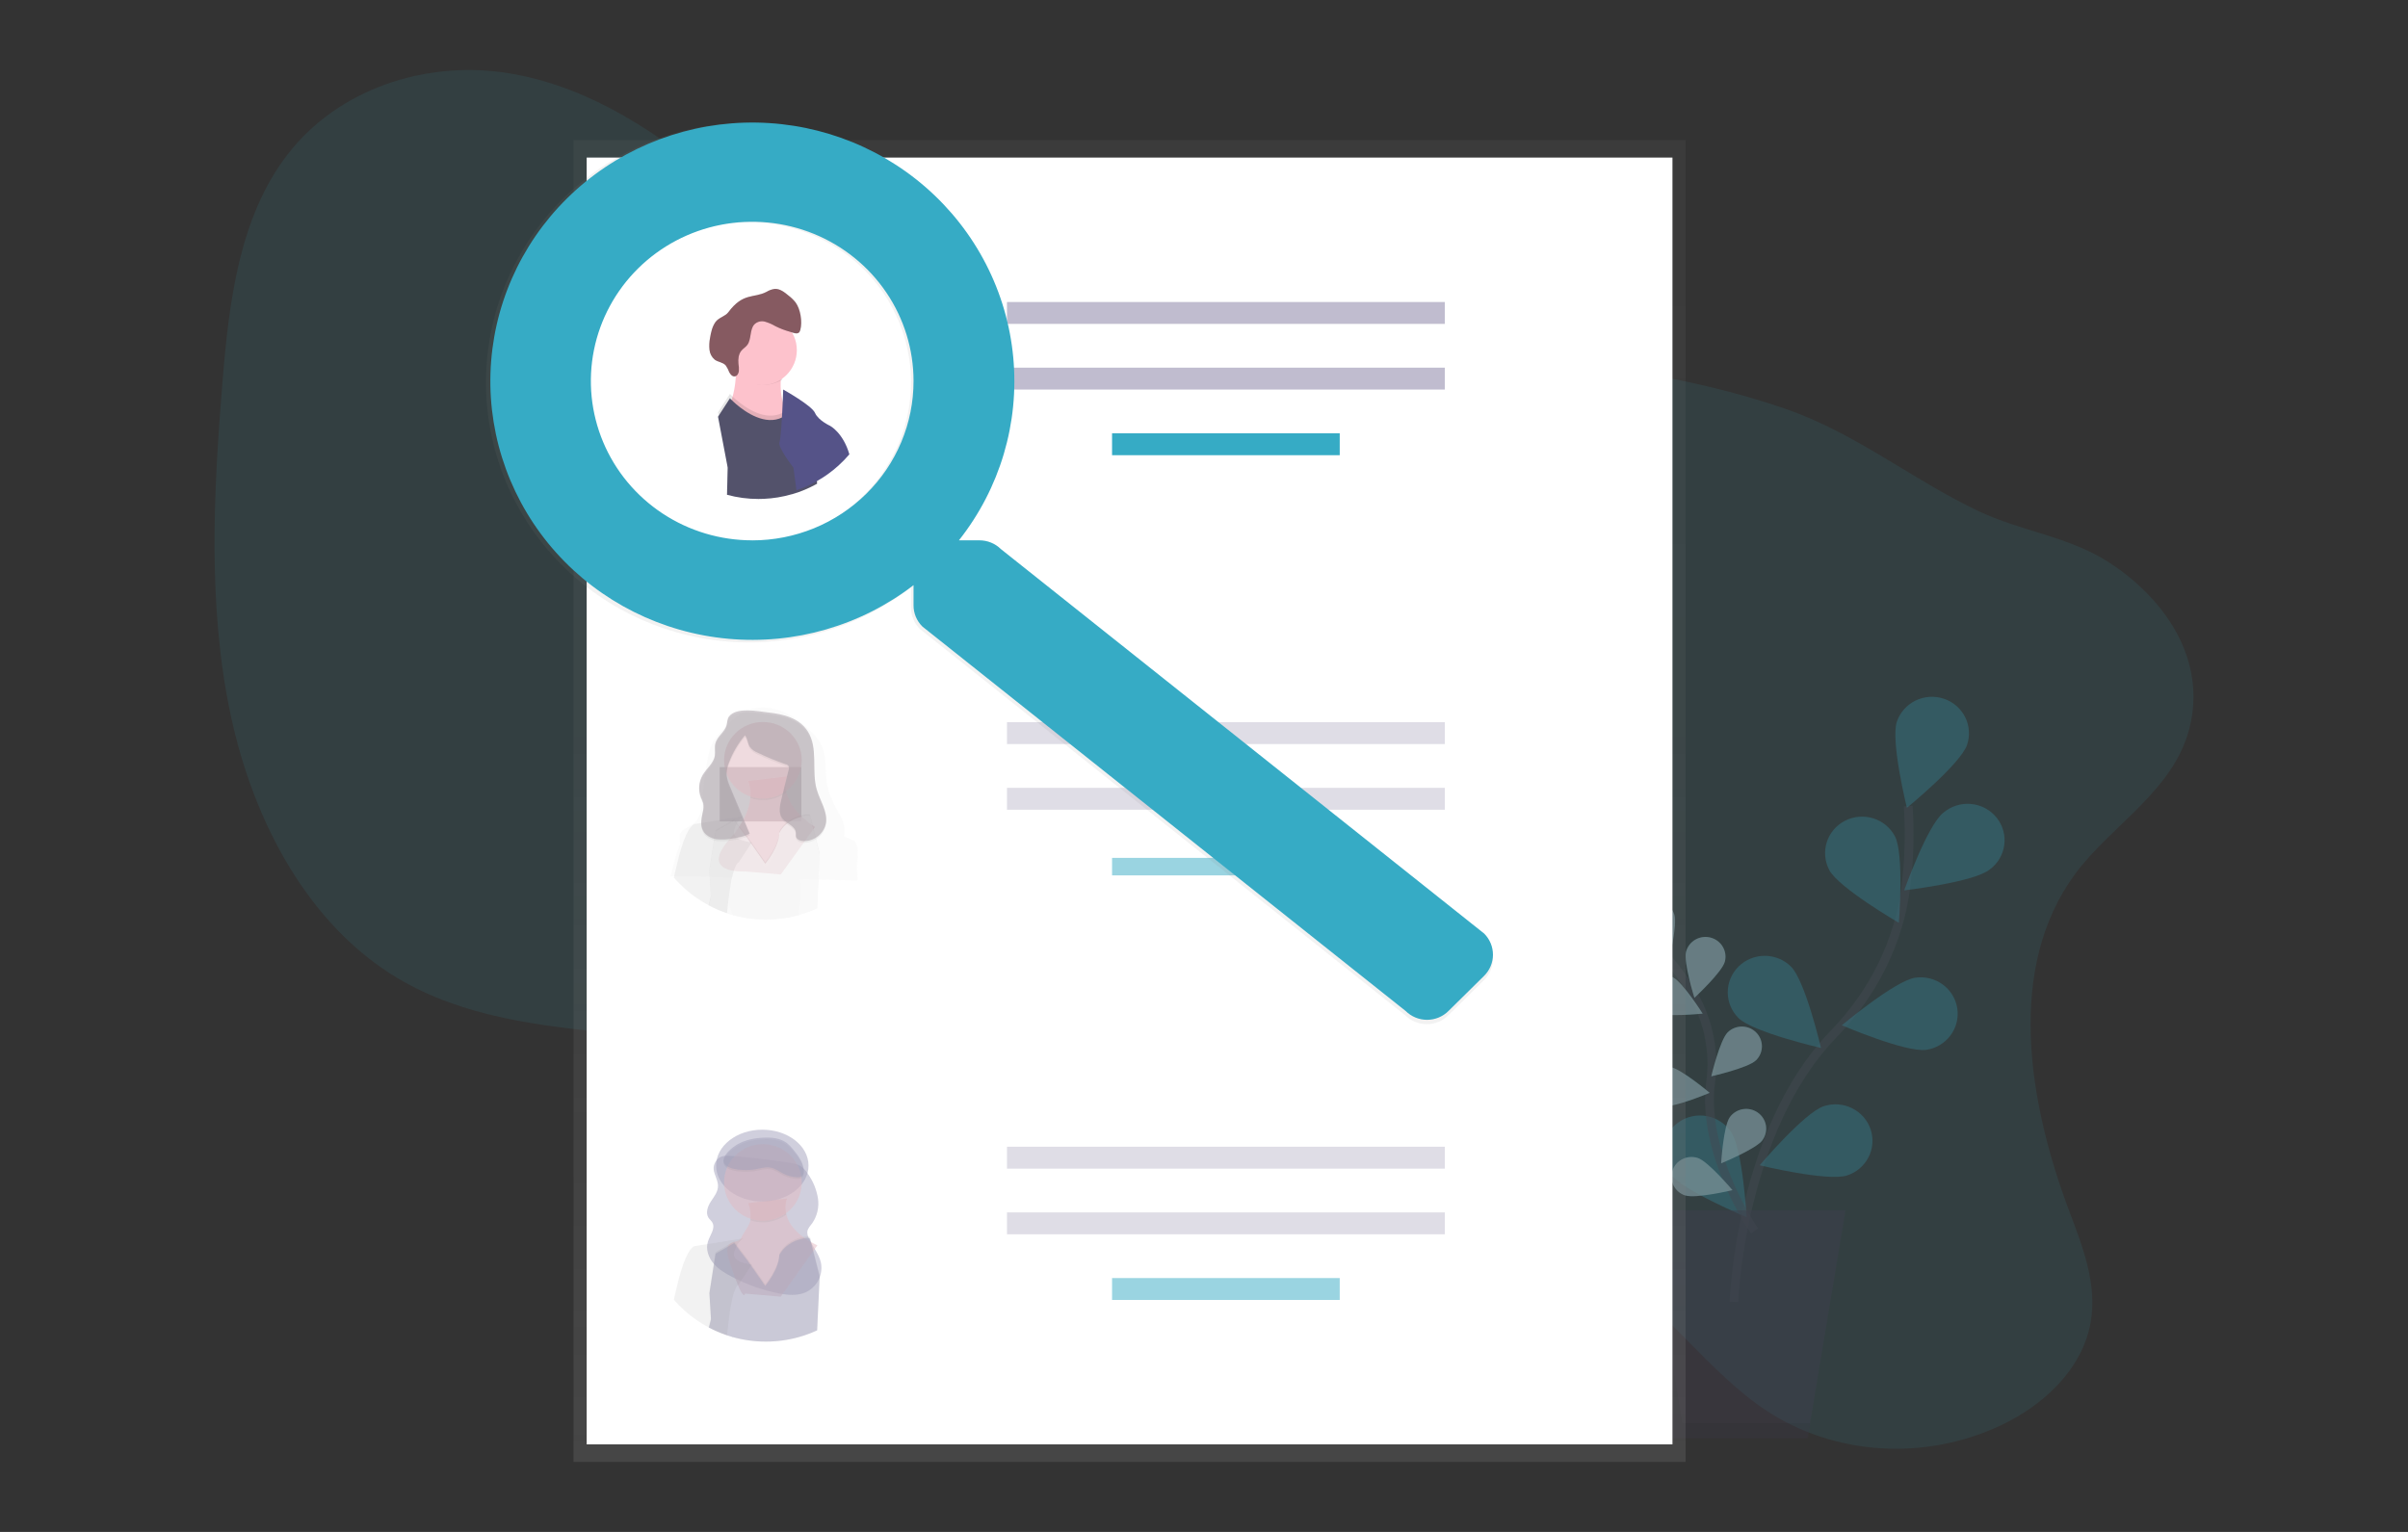 <svg width="550" height="350" viewBox="0 0 550 350" fill="none" xmlns="http://www.w3.org/2000/svg">
<rect x="0" y="0" width="550" height="350" fill="#333333" stroke="none"/>
<path opacity="0.1" d="M473.984 199.662C458.093 221.193 463.337 251.928 472.523 276.413C475.6 284.61 479.095 293.279 477.499 302.197C475.551 313.099 466.394 321.268 456.875 325.717C439.523 333.825 419.025 332.531 403.503 322.314C390.108 313.496 380.679 298.842 367.024 290.445C344.171 276.397 314.504 282.674 289.069 293.399C271.076 300.987 251.365 310.759 233.83 303.752C221.49 298.822 213.181 286.273 208.81 272.858C206.699 266.381 205.221 259.351 201.016 254.28C198.516 251.266 195.212 249.166 191.814 247.41C160.807 231.378 120.923 241.398 90.861 223.51C70.566 211.43 57.934 187.986 52.686 163.34C47.437 138.694 48.736 112.678 50.827 87.106C52.312 68.933 54.662 49.514 65.727 35.233C77.43 20.135 97.043 14.135 114.582 16.499C132.122 18.864 147.846 28.484 161.603 39.967C178.809 54.292 194.639 72.276 216.039 77.715C230.615 81.419 246.1 78.797 261.253 77.639C286.581 75.707 311.821 77.932 336.906 80.445C360.919 82.85 385.099 85.535 407.842 93.419C423.936 98.998 436.694 109.544 451.846 116.75C461.722 121.448 472.588 122.538 481.883 128.606C493.354 136.081 503.721 149.324 500.356 165.216C497.178 180.323 482.427 188.235 473.984 199.662Z" fill="#36ABC5"/>
<g opacity="0.5">
<path opacity="0.5" d="M396.037 297.44C396.037 297.44 397.377 258.316 418.846 236.209C427.857 226.932 433.776 215.15 435.343 202.399C436.075 196.348 436.244 190.244 435.846 184.162" stroke="#535461" stroke-width="2" stroke-miterlimit="10"/>
<path opacity="0.5" d="M449.295 170.158C447.825 174.529 435.542 184.566 435.542 184.566C435.542 184.566 431.779 169.274 433.249 164.908C433.598 163.869 434.152 162.908 434.878 162.08C435.604 161.252 436.488 160.574 437.48 160.083C438.472 159.592 439.553 159.298 440.66 159.219C441.767 159.14 442.879 159.276 443.933 159.621C444.986 159.965 445.961 160.511 446.8 161.227C447.64 161.943 448.328 162.815 448.826 163.793C449.324 164.771 449.622 165.836 449.702 166.928C449.783 168.019 449.644 169.116 449.295 170.154V170.158Z" fill="#36ABC5"/>
<path opacity="0.5" d="M454.412 198.692C450.759 201.574 434.928 203.423 434.928 203.423C434.928 203.423 440.205 188.571 443.858 185.694C444.717 184.956 445.719 184.398 446.803 184.052C447.886 183.706 449.03 183.579 450.164 183.68C451.299 183.781 452.401 184.106 453.405 184.638C454.408 185.169 455.293 185.895 456.004 186.772C456.716 187.648 457.241 188.658 457.547 189.74C457.853 190.822 457.934 191.953 457.786 193.067C457.637 194.18 457.261 195.253 456.682 196.219C456.102 197.186 455.33 198.027 454.412 198.692V198.692Z" fill="#36ABC5"/>
<path opacity="0.5" d="M439.93 239.851C435.311 240.523 420.686 234.248 420.686 234.248C420.686 234.248 432.839 224.051 437.458 223.379C438.556 223.219 439.676 223.273 440.752 223.54C441.829 223.806 442.842 224.279 443.733 224.932C444.624 225.584 445.377 226.403 445.947 227.342C446.517 228.281 446.894 229.322 447.056 230.404C447.219 231.487 447.163 232.59 446.893 233.652C446.623 234.713 446.143 235.712 445.481 236.591C444.819 237.469 443.989 238.211 443.036 238.773C442.084 239.335 441.028 239.707 439.93 239.867V239.851Z" fill="#36ABC5"/>
<path opacity="0.5" d="M421.853 268.561C417.416 269.994 401.922 266.232 401.922 266.232C401.922 266.232 412.155 254.158 416.592 252.725C418.722 252.035 421.043 252.208 423.044 253.205C425.045 254.202 426.562 255.942 427.262 258.042C427.961 260.142 427.786 262.43 426.775 264.403C425.764 266.375 423.999 267.871 421.869 268.561H421.853Z" fill="#36ABC5"/>
<path opacity="0.5" d="M417.795 198.761C419.951 202.843 433.712 210.835 433.712 210.835C433.712 210.835 434.962 195.151 432.806 191.065C432.294 190.094 431.593 189.232 430.743 188.529C429.893 187.825 428.91 187.294 427.852 186.964C426.794 186.635 425.68 186.515 424.574 186.61C423.468 186.705 422.393 187.014 421.408 187.519C420.423 188.024 419.549 188.715 418.836 189.553C418.122 190.391 417.583 191.36 417.249 192.403C416.915 193.447 416.793 194.545 416.889 195.635C416.986 196.725 417.299 197.786 417.812 198.757L417.795 198.761Z" fill="#36ABC5"/>
<path opacity="0.5" d="M397.087 232.598C400.383 235.86 415.922 239.43 415.922 239.43C415.922 239.43 412.354 224.094 409.062 220.832C407.48 219.267 405.332 218.385 403.09 218.381C400.849 218.377 398.698 219.251 397.11 220.81C395.522 222.37 394.627 224.488 394.623 226.698C394.619 228.908 395.505 231.029 397.087 232.594V232.598Z" fill="#36ABC5"/>
<path opacity="0.5" d="M381.541 268.213C384.228 271.975 398.935 278.086 398.935 278.086C398.935 278.086 398.05 262.378 395.359 258.612C394.736 257.678 393.929 256.878 392.986 256.258C392.043 255.638 390.984 255.211 389.87 255.003C388.757 254.795 387.612 254.81 386.505 255.047C385.397 255.284 384.349 255.738 383.423 256.383C382.497 257.027 381.712 257.848 381.115 258.798C380.518 259.747 380.12 260.806 379.946 261.91C379.772 263.014 379.825 264.141 380.102 265.225C380.378 266.308 380.873 267.326 381.557 268.217L381.541 268.213Z" fill="#36ABC5"/>
<path opacity="0.5" d="M400.753 281.249C400.753 281.249 388.575 263.784 390.711 247.351C391.652 240.465 390.301 233.463 386.863 227.397C385.207 224.53 383.288 221.819 381.131 219.297" stroke="#535461" stroke-width="2" stroke-miterlimit="10"/>
<path opacity="0.5" d="M382.417 208.931C383.201 211.3 381.13 219.568 381.13 219.568C381.13 219.568 374.502 214.101 373.718 211.736C373.342 210.599 373.438 209.361 373.988 208.294C374.537 207.227 375.494 206.419 376.647 206.047C377.801 205.676 379.057 205.771 380.139 206.313C381.221 206.854 382.04 207.797 382.417 208.935V208.931Z" fill="#36ABC5"/>
<path opacity="0.5" d="M393.96 219.731C393.314 222.133 387.014 227.972 387.014 227.972C387.014 227.972 384.465 219.832 385.111 217.422C385.421 216.265 386.185 215.277 387.235 214.676C388.284 214.074 389.533 213.908 390.706 214.215C391.88 214.521 392.882 215.274 393.492 216.309C394.102 217.343 394.27 218.575 393.96 219.731V219.731Z" fill="#36ABC5"/>
<path opacity="0.5" d="M401.078 242.246C399.288 244.003 390.865 245.904 390.865 245.904C390.865 245.904 392.83 237.608 394.624 235.851C395.051 235.433 395.556 235.102 396.112 234.877C396.669 234.652 397.264 234.537 397.866 234.539C398.467 234.541 399.062 234.66 399.616 234.888C400.171 235.117 400.675 235.451 401.099 235.871C401.522 236.292 401.858 236.79 402.086 237.339C402.315 237.887 402.431 238.474 402.429 239.067C402.427 239.66 402.307 240.246 402.075 240.793C401.843 241.34 401.505 241.837 401.078 242.254V242.246Z" fill="#36ABC5"/>
<path opacity="0.5" d="M402.575 260.485C401.11 262.514 393.117 265.783 393.117 265.783C393.117 265.783 393.633 257.279 395.098 255.25C395.446 254.767 395.887 254.356 396.396 254.041C396.905 253.727 397.472 253.514 398.065 253.415C398.658 253.316 399.264 253.333 399.85 253.465C400.436 253.598 400.989 253.842 401.479 254.185C401.969 254.529 402.386 254.964 402.705 255.466C403.024 255.967 403.24 256.526 403.341 257.111C403.441 257.695 403.423 258.293 403.289 258.87C403.155 259.448 402.907 259.994 402.559 260.477L402.575 260.485Z" fill="#36ABC5"/>
<path opacity="0.5" d="M378.034 231.367C380.303 232.464 388.897 231.583 388.897 231.583C388.897 231.583 384.322 224.356 382.053 223.263C380.963 222.738 379.706 222.661 378.558 223.049C377.411 223.437 376.467 224.259 375.934 225.334C375.401 226.409 375.323 227.648 375.717 228.78C376.111 229.911 376.944 230.842 378.034 231.367V231.367Z" fill="#36ABC5"/>
<path opacity="0.5" d="M380.06 252.677C382.56 253.053 390.492 249.679 390.492 249.679C390.492 249.679 383.932 244.132 381.436 243.772C380.236 243.592 379.013 243.889 378.035 244.599C377.058 245.308 376.406 246.371 376.224 247.554C376.041 248.737 376.343 249.943 377.062 250.907C377.782 251.87 378.86 252.513 380.06 252.693V252.677Z" fill="#36ABC5"/>
<path opacity="0.5" d="M384.905 273.114C387.304 273.915 395.703 271.914 395.703 271.914C395.703 271.914 390.19 265.355 387.791 264.566C386.639 264.189 385.383 264.278 384.297 264.814C383.212 265.351 382.388 266.29 382.005 267.426C381.622 268.561 381.713 269.8 382.257 270.87C382.801 271.94 383.753 272.753 384.905 273.13V273.114Z" fill="#36ABC5"/>
<path opacity="0.5" d="M382.417 208.931C383.201 211.3 381.13 219.568 381.13 219.568C381.13 219.568 374.502 214.101 373.718 211.736C373.342 210.599 373.438 209.361 373.988 208.294C374.537 207.227 375.494 206.419 376.647 206.047C377.801 205.676 379.057 205.771 380.139 206.313C381.221 206.854 382.04 207.797 382.417 208.935V208.931Z" fill="white"/>
<path opacity="0.5" d="M393.96 219.731C393.314 222.133 387.014 227.972 387.014 227.972C387.014 227.972 384.465 219.832 385.111 217.422C385.421 216.265 386.185 215.277 387.235 214.676C388.284 214.074 389.533 213.908 390.706 214.215C391.88 214.521 392.882 215.274 393.492 216.309C394.102 217.343 394.27 218.575 393.96 219.731V219.731Z" fill="white"/>
<path opacity="0.5" d="M401.078 242.246C399.288 244.003 390.865 245.904 390.865 245.904C390.865 245.904 392.83 237.608 394.624 235.851C395.051 235.433 395.556 235.102 396.112 234.877C396.669 234.652 397.264 234.537 397.866 234.539C398.467 234.541 399.062 234.66 399.616 234.888C400.171 235.117 400.675 235.451 401.099 235.871C401.522 236.292 401.858 236.79 402.086 237.339C402.315 237.887 402.431 238.474 402.429 239.067C402.427 239.66 402.307 240.246 402.075 240.793C401.843 241.34 401.505 241.837 401.078 242.254V242.246Z" fill="white"/>
<path opacity="0.5" d="M402.575 260.485C401.11 262.514 393.117 265.783 393.117 265.783C393.117 265.783 393.633 257.279 395.098 255.25C395.446 254.767 395.887 254.356 396.396 254.041C396.905 253.727 397.472 253.514 398.065 253.415C398.658 253.316 399.264 253.333 399.85 253.465C400.436 253.598 400.989 253.842 401.479 254.185C401.969 254.529 402.386 254.964 402.705 255.466C403.024 255.967 403.24 256.526 403.341 257.111C403.441 257.695 403.423 258.293 403.289 258.87C403.155 259.448 402.907 259.994 402.559 260.477L402.575 260.485Z" fill="white"/>
<path opacity="0.5" d="M378.034 231.367C380.303 232.464 388.897 231.583 388.897 231.583C388.897 231.583 384.322 224.356 382.053 223.263C380.963 222.738 379.706 222.661 378.558 223.049C377.411 223.437 376.467 224.259 375.934 225.334C375.401 226.409 375.323 227.648 375.717 228.78C376.111 229.911 376.944 230.842 378.034 231.367V231.367Z" fill="white"/>
<path opacity="0.5" d="M380.06 252.677C382.56 253.053 390.492 249.679 390.492 249.679C390.492 249.679 383.932 244.132 381.436 243.772C380.236 243.592 379.013 243.889 378.035 244.599C377.058 245.308 376.406 246.371 376.224 247.554C376.041 248.737 376.343 249.943 377.062 250.907C377.782 251.87 378.86 252.513 380.06 252.693V252.677Z" fill="white"/>
<path opacity="0.5" d="M384.905 273.114C387.304 273.915 395.703 271.914 395.703 271.914C395.703 271.914 390.19 265.355 387.791 264.566C386.639 264.189 385.383 264.278 384.297 264.814C383.212 265.351 382.388 266.29 382.005 267.426C381.622 268.561 381.713 269.8 382.257 270.87C382.801 271.94 383.753 272.753 384.905 273.13V273.114Z" fill="white"/>
<path opacity="0.5" d="M378.221 328.604H412.858L421.521 276.525H369.562L378.221 328.604Z" fill="#474059"/>
<path opacity="0.1" d="M376.191 276.525L384.281 325.19H413.427L412.858 328.604H378.221L369.562 276.525H376.191Z" fill="black"/>
</g>
<path d="M385 32H131V334H385V32Z" fill="url(#paint0_linear)"/>
<path d="M382 36H134V330H382V36Z" fill="white"/>
<path d="M330 69H230V74H330V69Z" fill="#C0BCCF"/>
<path d="M330 84H230V89H330V84Z" fill="#C0BCCF"/>
<path d="M306 99H254V104H306V99Z" fill="#36ABC5"/>
<path opacity="0.5" d="M330 165H230V170H330V165Z" fill="#C0BCCF"/>
<path opacity="0.5" d="M330 180H230V185H330V180Z" fill="#C0BCCF"/>
<path opacity="0.5" d="M306 196H254V200H306V196Z" fill="#36ABC5"/>
<path opacity="0.5" d="M330 262H230V267H330V262Z" fill="#C0BCCF"/>
<path opacity="0.5" d="M330 277H230V282H330V277Z" fill="#C0BCCF"/>
<path opacity="0.5" d="M306 292H254V297H306V292Z" fill="#36ABC5"/>
<g opacity="0.5">
<path opacity="0.5" d="M194.977 192.041L192.883 191.113C192.915 190.799 192.928 190.483 192.923 190.168C192.938 189.901 192.938 189.634 192.923 189.368C192.716 187.263 191.357 185.43 190.395 183.505C189.514 181.747 188.954 179.851 188.742 177.902C188.487 175.501 188.742 173.011 187.849 170.754C187.123 168.933 185.686 167.412 184.147 166.068C182.421 164.47 180.403 163.209 178.201 162.35C175.952 161.549 173.366 161.345 171.117 162.162C169.088 162.898 167.525 164.367 166.015 165.796C164.918 166.748 163.95 167.835 163.133 169.029C162.211 170.518 161.818 172.231 161.509 173.92C161.024 176.624 160.691 179.352 160.511 182.092C160.352 184.377 160.105 186.97 158.124 188.371C157.158 189.056 155.798 189.44 155.355 190.476C155.23 190.787 155.18 191.123 155.209 191.457C155.197 191.734 155.217 192.012 155.27 192.285C155.298 192.445 155.331 192.601 155.372 192.761C154.803 194.155 154.326 195.582 153.943 197.036C153.646 198.116 153.374 199.177 153.131 200.205H153.788H154.138L157.921 200.293H157.974L162.033 200.385H162.053L165.836 200.473H165.93L167.022 200.549H167.379L182.507 200.894H182.589L183.595 200.918H183.949L186.977 200.986L191.442 201.086H191.474L194.835 201.166H195.193H195.883L195.704 197.692C196.443 192.373 194.977 192.041 194.977 192.041ZM177.981 191.617C177.981 194.562 174.783 198.168 174.783 198.168L171.564 193.846L171.682 193.678L174.783 197.84C174.783 197.84 177.981 194.238 177.981 191.289C178.056 191.139 178.141 190.994 178.237 190.856L178.31 191.081C178.187 191.251 178.078 191.43 177.981 191.617V191.617ZM182.901 203.175C182.901 203.027 182.901 202.875 182.873 202.727C182.844 202.578 182.848 202.446 182.828 202.302C182.808 202.158 182.792 202.018 182.771 201.874C182.751 201.73 182.723 201.59 182.694 201.446C182.666 201.302 182.637 201.162 182.605 201.018C182.605 200.97 182.585 200.926 182.572 200.874C182.528 200.685 182.479 200.497 182.426 200.309C182.374 200.121 182.341 200.005 182.292 199.857C182.292 199.789 182.252 199.721 182.227 199.657C182.203 199.593 182.158 199.441 182.122 199.333L182.049 199.125C182.016 199.033 181.984 198.937 181.947 198.845C181.886 198.676 181.821 198.512 181.757 198.344C181.692 198.176 181.623 198.012 181.554 197.848C181.416 197.512 181.265 197.18 181.115 196.844C180.527 195.547 179.865 194.27 179.256 193.006C178.93 192.344 178.64 191.665 178.387 190.973L178.31 191.073C178.187 191.244 178.077 191.425 177.981 191.613C177.981 194.558 174.783 198.164 174.783 198.164L171.564 193.842L168.747 197.844C168.341 198.044 167.935 198.724 167.618 199.693C167.529 199.953 167.444 200.241 167.363 200.541C167.306 200.746 167.253 200.942 167.204 201.17C167.176 201.278 167.151 201.386 167.127 201.498L167.054 201.838V201.89C167.005 202.122 166.957 202.362 166.912 202.606C166.867 202.851 166.815 203.131 166.77 203.407C166.737 203.58 166.709 203.752 166.685 203.923C166.628 204.255 166.579 204.591 166.53 204.928C166.502 205.124 166.474 205.328 166.449 205.508L166.352 206.252C166.559 206.865 166.79 207.453 167.03 208.069C167.182 208.393 167.271 208.742 167.294 209.098C172.287 210.41 177.542 210.41 182.536 209.098C182.534 209.086 182.534 209.074 182.536 209.062C182.461 208.727 182.428 208.384 182.438 208.041C182.521 207.079 182.656 206.123 182.844 205.176C182.904 204.709 182.93 204.238 182.922 203.767V203.599C182.909 203.447 182.905 203.311 182.901 203.179V203.175ZM182.901 203.175C182.901 203.027 182.901 202.875 182.873 202.727C182.844 202.578 182.848 202.446 182.828 202.302C182.808 202.158 182.792 202.018 182.771 201.874C182.751 201.73 182.723 201.59 182.694 201.446C182.666 201.302 182.637 201.162 182.605 201.018C182.605 200.97 182.585 200.926 182.572 200.874C182.528 200.685 182.479 200.497 182.426 200.309C182.374 200.121 182.341 200.005 182.292 199.857C182.292 199.789 182.252 199.721 182.227 199.657C182.203 199.593 182.158 199.441 182.122 199.333L182.049 199.125C182.016 199.033 181.984 198.937 181.947 198.845C181.886 198.676 181.821 198.512 181.757 198.344C181.692 198.176 181.623 198.012 181.554 197.848C181.416 197.512 181.265 197.18 181.115 196.844C180.527 195.547 179.865 194.27 179.256 193.006C178.93 192.344 178.64 191.665 178.387 190.973L178.31 191.073C178.187 191.244 178.077 191.425 177.981 191.613C177.981 194.558 174.783 198.164 174.783 198.164L171.564 193.842L168.747 197.844C168.341 198.044 167.935 198.724 167.618 199.693C167.529 199.953 167.444 200.241 167.363 200.541C167.306 200.746 167.253 200.942 167.204 201.17C167.176 201.278 167.151 201.386 167.127 201.498L167.054 201.838V201.89C167.005 202.122 166.957 202.362 166.912 202.606C166.867 202.851 166.815 203.131 166.77 203.407C166.737 203.58 166.709 203.752 166.685 203.923C166.628 204.255 166.579 204.591 166.53 204.928C166.502 205.124 166.474 205.328 166.449 205.508L166.352 206.252C166.559 206.865 166.79 207.453 167.03 208.069C167.182 208.393 167.271 208.742 167.294 209.098C172.287 210.41 177.542 210.41 182.536 209.098C182.534 209.086 182.534 209.074 182.536 209.062C182.461 208.727 182.428 208.384 182.438 208.041C182.521 207.079 182.656 206.123 182.844 205.176C182.904 204.709 182.93 204.238 182.922 203.767V203.599C182.909 203.447 182.905 203.311 182.901 203.179V203.175ZM182.901 203.175C182.901 203.027 182.901 202.875 182.873 202.727C182.844 202.578 182.848 202.446 182.828 202.302C182.808 202.158 182.792 202.018 182.771 201.874C182.751 201.73 182.723 201.59 182.694 201.446C182.666 201.302 182.637 201.162 182.605 201.018C182.605 200.97 182.585 200.926 182.572 200.874C182.528 200.685 182.479 200.497 182.426 200.309C182.374 200.121 182.341 200.005 182.292 199.857C182.292 199.789 182.252 199.721 182.227 199.657C182.203 199.593 182.158 199.441 182.122 199.333L182.049 199.125C182.016 199.033 181.984 198.937 181.947 198.845C181.886 198.676 181.821 198.512 181.757 198.344C181.692 198.176 181.623 198.012 181.554 197.848C181.416 197.512 181.265 197.18 181.115 196.844C180.527 195.547 179.865 194.27 179.256 193.006C178.93 192.344 178.64 191.665 178.387 190.973L178.31 191.073C178.187 191.244 178.077 191.425 177.981 191.613C177.981 194.558 174.783 198.164 174.783 198.164L171.564 193.842L168.747 197.844C168.341 198.044 167.935 198.724 167.618 199.693C167.529 199.953 167.444 200.241 167.363 200.541C167.306 200.746 167.253 200.942 167.204 201.17C167.176 201.278 167.151 201.386 167.127 201.498L167.054 201.838V201.89C167.005 202.122 166.957 202.362 166.912 202.606C166.867 202.851 166.815 203.131 166.77 203.407C166.737 203.58 166.709 203.752 166.685 203.923C166.628 204.255 166.579 204.591 166.53 204.928C166.502 205.124 166.474 205.328 166.449 205.508L166.352 206.252C166.559 206.865 166.79 207.453 167.03 208.069C167.182 208.393 167.271 208.742 167.294 209.098C172.287 210.41 177.542 210.41 182.536 209.098C182.534 209.086 182.534 209.074 182.536 209.062C182.461 208.727 182.428 208.384 182.438 208.041C182.521 207.079 182.656 206.123 182.844 205.176C182.904 204.709 182.93 204.238 182.922 203.767V203.599C182.909 203.447 182.905 203.311 182.901 203.179V203.175ZM182.901 203.175C182.901 203.027 182.901 202.875 182.873 202.727C182.844 202.578 182.848 202.446 182.828 202.302C182.808 202.158 182.792 202.018 182.771 201.874C182.751 201.73 182.723 201.59 182.694 201.446C182.666 201.302 182.637 201.162 182.605 201.018C182.605 200.97 182.585 200.926 182.572 200.874C182.528 200.685 182.479 200.497 182.426 200.309C182.374 200.121 182.341 200.005 182.292 199.857C182.292 199.789 182.252 199.721 182.227 199.657C182.203 199.593 182.158 199.441 182.122 199.333L182.049 199.125C182.016 199.033 181.984 198.937 181.947 198.845C181.886 198.676 181.821 198.512 181.757 198.344C181.692 198.176 181.623 198.012 181.554 197.848C181.416 197.512 181.265 197.18 181.115 196.844C180.527 195.547 179.865 194.27 179.256 193.006C178.93 192.344 178.64 191.665 178.387 190.973L178.31 191.073C178.187 191.244 178.077 191.425 177.981 191.613C177.981 194.558 174.783 198.164 174.783 198.164L171.564 193.842L168.747 197.844C168.341 198.044 167.935 198.724 167.618 199.693C167.529 199.953 167.444 200.241 167.363 200.541C167.306 200.746 167.253 200.942 167.204 201.17C167.176 201.278 167.151 201.386 167.127 201.498L167.054 201.838V201.89C167.005 202.122 166.957 202.362 166.912 202.606C166.867 202.851 166.815 203.131 166.77 203.407C166.737 203.58 166.709 203.752 166.685 203.923C166.628 204.255 166.579 204.591 166.53 204.928C166.502 205.124 166.474 205.328 166.449 205.508L166.352 206.252C166.559 206.865 166.79 207.453 167.03 208.069C167.182 208.393 167.271 208.742 167.294 209.098C172.287 210.41 177.542 210.41 182.536 209.098C182.534 209.086 182.534 209.074 182.536 209.062C182.461 208.727 182.428 208.384 182.438 208.041C182.521 207.079 182.656 206.123 182.844 205.176C182.904 204.709 182.93 204.238 182.922 203.767V203.599C182.909 203.447 182.905 203.311 182.901 203.179V203.175Z" fill="url(#paint1_linear)"/>
<path opacity="0.5" d="M183.047 175.262H164.375V187.668H183.047V175.262Z" fill="#493545"/>
<path opacity="0.5" d="M186.149 188.944L178.335 199.798L170.168 199.098C170.168 199.098 159.512 199.794 166.616 191.746C170.03 187.876 171.146 184.65 171.385 182.349C171.645 179.86 170.878 178.443 170.878 178.443L179.755 177.395C179.355 178.574 179.304 179.842 179.609 181.048C180.722 185.595 186.149 188.944 186.149 188.944Z" fill="#C77485"/>
<path opacity="0.1" d="M179.604 181.035C178.447 181.899 177.091 182.47 175.657 182.698C174.223 182.925 172.755 182.802 171.38 182.339C171.64 179.85 170.873 178.433 170.873 178.433L179.751 177.385C179.351 178.563 179.3 179.829 179.604 181.035Z" fill="black"/>
<path opacity="0.5" d="M174.253 182.46C179.155 182.46 183.13 178.541 183.13 173.708C183.13 168.874 179.155 164.955 174.253 164.955C169.35 164.955 165.375 168.874 165.375 173.708C165.375 178.541 169.35 182.46 174.253 182.46Z" fill="#C77485"/>
<path opacity="0.1" d="M185.824 189.392L185.617 188.591L185.438 187.887L185.175 186.846L185.126 186.654L185.085 186.494C185.085 186.494 185.296 185.866 183.904 186.07L183.644 186.114C183.425 186.158 183.169 186.218 182.877 186.298L182.613 186.378L182.264 186.486C181.159 186.841 180.151 187.441 179.317 188.239C178.943 188.592 178.612 188.987 178.331 189.416C178.302 189.456 178.282 189.492 178.258 189.524C178.161 189.673 178.076 189.828 178.002 189.988C178.002 193.142 174.803 196.992 174.803 196.992L171.682 192.545L171.621 192.457L170.878 191.393L170.614 191.049L170.525 190.929L168.901 188.779L168.495 188.243L168.361 188.063L168.162 187.803L167.696 187.191L165.869 188.243L163.433 189.644L162.013 198.749V199.001L162.057 199.753L162.354 204.7V204.768L161.834 206.817L161.911 206.857C163.137 207.509 164.413 208.065 165.727 208.522L166.072 208.642C166.478 208.774 166.859 208.894 167.257 209.01C167.272 209.069 167.283 209.129 167.29 209.19C167.29 209.134 167.29 209.074 167.29 209.018C172.271 210.421 177.551 210.421 182.532 209.018L182.625 208.99C182.857 208.926 183.092 208.858 183.319 208.782L183.689 208.666C184.691 208.335 185.672 207.948 186.628 207.505L186.969 200.341L187.212 195.175V194.879L185.824 189.392Z" fill="black"/>
<path opacity="0.5" d="M182.9 202.699C182.9 202.539 182.9 202.379 182.872 202.219C182.843 202.059 182.847 201.919 182.827 201.767C182.807 201.615 182.79 201.463 182.77 201.311C182.75 201.159 182.721 201.007 182.693 200.854C182.665 200.702 182.636 200.55 182.604 200.398C182.604 200.346 182.583 200.298 182.571 200.246C182.527 200.046 182.478 199.846 182.425 199.642C182.372 199.438 182.34 199.318 182.291 199.158C182.291 199.086 182.25 199.013 182.226 198.945C182.202 198.877 182.157 198.713 182.121 198.597L182.048 198.373C182.015 198.273 181.983 198.173 181.946 198.073C181.885 197.893 181.82 197.717 181.755 197.537C181.69 197.357 181.621 197.181 181.552 197.004C181.414 196.644 181.264 196.288 181.114 195.932C180.525 194.547 179.864 193.182 179.255 191.83C178.928 191.121 178.638 190.395 178.386 189.657L178.309 189.765C178.186 189.949 178.076 190.141 177.98 190.341C177.98 193.491 174.782 197.345 174.782 197.345L171.563 192.722L168.745 196.992C168.34 197.205 167.934 197.933 167.617 198.969C167.528 199.25 167.442 199.554 167.361 199.878C167.304 200.094 167.252 200.322 167.203 200.55C167.175 200.666 167.15 200.782 167.126 200.902L167.053 201.267V201.323C167.004 201.571 166.955 201.827 166.911 202.087C166.866 202.347 166.813 202.647 166.769 202.932C166.736 203.116 166.708 203.3 166.683 203.484C166.627 203.84 166.578 204.2 166.529 204.556C166.501 204.764 166.472 204.957 166.448 205.177L166.35 205.977C166.558 206.633 166.789 207.282 167.028 207.918C167.181 208.267 167.271 208.639 167.292 209.019C172.273 210.422 177.554 210.422 182.535 209.019C182.533 209.005 182.533 208.992 182.535 208.979C182.46 208.619 182.427 208.253 182.437 207.886V207.886C182.519 206.859 182.655 205.837 182.843 204.824C182.903 204.325 182.929 203.822 182.92 203.32V203.14C182.908 202.988 182.904 202.843 182.9 202.699ZM182.9 202.699C182.9 202.539 182.9 202.379 182.872 202.219C182.843 202.059 182.847 201.919 182.827 201.767C182.807 201.615 182.79 201.463 182.77 201.311C182.75 201.159 182.721 201.007 182.693 200.854C182.665 200.702 182.636 200.55 182.604 200.398C182.604 200.346 182.583 200.298 182.571 200.246C182.527 200.046 182.478 199.846 182.425 199.642C182.372 199.438 182.34 199.318 182.291 199.158C182.291 199.086 182.25 199.013 182.226 198.945C182.202 198.877 182.157 198.713 182.121 198.597L182.048 198.373C182.015 198.273 181.983 198.173 181.946 198.073C181.885 197.893 181.82 197.717 181.755 197.537C181.69 197.357 181.621 197.181 181.552 197.004C181.414 196.644 181.264 196.288 181.114 195.932C180.525 194.547 179.864 193.182 179.255 191.83C178.928 191.121 178.638 190.395 178.386 189.657L178.309 189.765C178.186 189.949 178.076 190.141 177.98 190.341C177.98 193.491 174.782 197.345 174.782 197.345L171.563 192.722L168.745 196.992C168.34 197.205 167.934 197.933 167.617 198.969C167.528 199.25 167.442 199.554 167.361 199.878C167.304 200.094 167.252 200.322 167.203 200.55C167.175 200.666 167.15 200.782 167.126 200.902L167.053 201.267V201.323C167.004 201.571 166.955 201.827 166.911 202.087C166.866 202.347 166.813 202.647 166.769 202.932C166.736 203.116 166.708 203.3 166.683 203.484C166.627 203.84 166.578 204.2 166.529 204.556C166.501 204.764 166.472 204.957 166.448 205.177L166.35 205.977C166.558 206.633 166.789 207.282 167.028 207.918C167.181 208.267 167.271 208.639 167.292 209.019C172.273 210.422 177.554 210.422 182.535 209.019C182.533 209.005 182.533 208.992 182.535 208.979C182.46 208.619 182.427 208.253 182.437 207.886V207.886C182.519 206.859 182.655 205.837 182.843 204.824C182.903 204.325 182.929 203.822 182.92 203.32V203.14C182.908 202.988 182.904 202.843 182.9 202.699ZM182.9 202.699C182.9 202.539 182.9 202.379 182.872 202.219C182.843 202.059 182.847 201.919 182.827 201.767C182.807 201.615 182.79 201.463 182.77 201.311C182.75 201.159 182.721 201.007 182.693 200.854C182.665 200.702 182.636 200.55 182.604 200.398C182.604 200.346 182.583 200.298 182.571 200.246C182.527 200.046 182.478 199.846 182.425 199.642C182.372 199.438 182.34 199.318 182.291 199.158C182.291 199.086 182.25 199.013 182.226 198.945C182.202 198.877 182.157 198.713 182.121 198.597L182.048 198.373C182.015 198.273 181.983 198.173 181.946 198.073C181.885 197.893 181.82 197.717 181.755 197.537C181.69 197.357 181.621 197.181 181.552 197.004C181.414 196.644 181.264 196.288 181.114 195.932C180.525 194.547 179.864 193.182 179.255 191.83C178.928 191.121 178.638 190.395 178.386 189.657L178.309 189.765C178.186 189.949 178.076 190.141 177.98 190.341C177.98 193.491 174.782 197.345 174.782 197.345L171.563 192.722L168.745 196.992C168.34 197.205 167.934 197.933 167.617 198.969C167.528 199.25 167.442 199.554 167.361 199.878C167.304 200.094 167.252 200.322 167.203 200.55C167.175 200.666 167.15 200.782 167.126 200.902L167.053 201.267V201.323C167.004 201.571 166.955 201.827 166.911 202.087C166.866 202.347 166.813 202.647 166.769 202.932C166.736 203.116 166.708 203.3 166.683 203.484C166.627 203.84 166.578 204.2 166.529 204.556C166.501 204.764 166.472 204.957 166.448 205.177L166.35 205.977C166.558 206.633 166.789 207.282 167.028 207.918C167.181 208.267 167.271 208.639 167.292 209.019C172.273 210.422 177.554 210.422 182.535 209.019C182.533 209.005 182.533 208.992 182.535 208.979C182.46 208.619 182.427 208.253 182.437 207.886V207.886C182.519 206.859 182.655 205.837 182.843 204.824C182.903 204.325 182.929 203.822 182.92 203.32V203.14C182.908 202.988 182.904 202.843 182.9 202.699ZM187.203 195.188L185.754 189.485L185.506 188.508L185.437 188.24L185.084 186.847C185.085 186.835 185.085 186.823 185.084 186.811C185.092 186.75 185.082 186.687 185.055 186.631C185.003 186.527 184.869 186.419 184.556 186.391C184.437 186.383 184.318 186.383 184.199 186.391V186.391C183.846 186.425 183.497 186.49 183.156 186.583C182.989 186.627 182.811 186.675 182.62 186.735L182.271 186.843H182.238C181.303 187.146 180.435 187.621 179.681 188.244C179.183 188.654 178.745 189.131 178.382 189.661L178.305 189.769C178.181 189.953 178.072 190.145 177.976 190.345C177.976 193.495 174.777 197.349 174.777 197.349L171.558 192.726L171.376 192.466L171.343 192.422L170.877 191.746L170.523 191.282L170.43 191.161L168.766 188.972L168.238 188.264V188.24L168.055 187.996L167.706 187.54L166.489 188.24L163.444 189.989L162.04 198.997V199.094L162.08 199.75L162.381 204.764V205.049L161.922 206.854C163.148 207.506 164.424 208.062 165.738 208.518L166.083 208.638C166.489 208.771 166.87 208.891 167.268 209.007C167.283 209.066 167.293 209.126 167.3 209.187C167.3 209.131 167.3 209.071 167.3 209.015C172.281 210.418 177.562 210.418 182.543 209.015L182.636 208.987C182.867 208.923 183.103 208.855 183.33 208.779L183.7 208.662C184.701 208.332 185.683 207.945 186.639 207.502L186.975 200.346L187.219 195.236L187.203 195.188ZM167.239 209.007C167.254 209.066 167.265 209.126 167.272 209.187C167.272 209.131 167.272 209.071 167.272 209.015L167.239 209.007ZM182.9 202.699C182.9 202.539 182.9 202.379 182.872 202.219C182.843 202.059 182.847 201.919 182.827 201.767C182.807 201.615 182.79 201.463 182.77 201.311C182.75 201.159 182.721 201.007 182.693 200.854C182.665 200.702 182.636 200.55 182.604 200.398C182.604 200.346 182.583 200.298 182.571 200.246C182.527 200.046 182.478 199.846 182.425 199.642C182.372 199.438 182.34 199.318 182.291 199.158C182.291 199.086 182.25 199.013 182.226 198.945C182.202 198.877 182.157 198.713 182.121 198.597L182.048 198.373C182.015 198.273 181.983 198.173 181.946 198.073C181.885 197.893 181.82 197.717 181.755 197.537C181.69 197.357 181.621 197.181 181.552 197.004C181.414 196.644 181.264 196.288 181.114 195.932C180.525 194.547 179.864 193.182 179.255 191.83C178.928 191.121 178.638 190.395 178.386 189.657L178.309 189.765C178.186 189.949 178.076 190.141 177.98 190.341C177.98 193.491 174.782 197.345 174.782 197.345L171.563 192.722L168.745 196.992C168.34 197.205 167.934 197.933 167.617 198.969C167.528 199.25 167.442 199.554 167.361 199.878C167.304 200.094 167.252 200.322 167.203 200.55C167.175 200.666 167.15 200.782 167.126 200.902L167.053 201.267V201.323C167.004 201.571 166.955 201.827 166.911 202.087C166.866 202.347 166.813 202.647 166.769 202.932C166.736 203.116 166.708 203.3 166.683 203.484C166.627 203.84 166.578 204.2 166.529 204.556C166.501 204.764 166.472 204.957 166.448 205.177L166.35 205.977C166.558 206.633 166.789 207.282 167.028 207.918C167.181 208.267 167.271 208.639 167.292 209.019C172.273 210.422 177.554 210.422 182.535 209.019C182.533 209.005 182.533 208.992 182.535 208.979C182.46 208.619 182.427 208.253 182.437 207.886V207.886C182.519 206.859 182.655 205.837 182.843 204.824C182.903 204.325 182.929 203.822 182.92 203.32V203.14C182.908 202.988 182.904 202.843 182.9 202.699ZM182.9 202.699C182.9 202.539 182.9 202.379 182.872 202.219C182.843 202.059 182.847 201.919 182.827 201.767C182.807 201.615 182.79 201.463 182.77 201.311C182.75 201.159 182.721 201.007 182.693 200.854C182.665 200.702 182.636 200.55 182.604 200.398C182.604 200.346 182.583 200.298 182.571 200.246C182.527 200.046 182.478 199.846 182.425 199.642C182.372 199.438 182.34 199.318 182.291 199.158C182.291 199.086 182.25 199.013 182.226 198.945C182.202 198.877 182.157 198.713 182.121 198.597L182.048 198.373C182.015 198.273 181.983 198.173 181.946 198.073C181.885 197.893 181.82 197.717 181.755 197.537C181.69 197.357 181.621 197.181 181.552 197.004C181.414 196.644 181.264 196.288 181.114 195.932C180.525 194.547 179.864 193.182 179.255 191.83C178.928 191.121 178.638 190.395 178.386 189.657L178.309 189.765C178.186 189.949 178.076 190.141 177.98 190.341C177.98 193.491 174.782 197.345 174.782 197.345L171.563 192.722L168.745 196.992C168.34 197.205 167.934 197.933 167.617 198.969C167.528 199.25 167.442 199.554 167.361 199.878C167.304 200.094 167.252 200.322 167.203 200.55C167.175 200.666 167.15 200.782 167.126 200.902L167.053 201.267V201.323C167.004 201.571 166.955 201.827 166.911 202.087C166.866 202.347 166.813 202.647 166.769 202.932C166.736 203.116 166.708 203.3 166.683 203.484C166.627 203.84 166.578 204.2 166.529 204.556C166.501 204.764 166.472 204.957 166.448 205.177L166.35 205.977C166.558 206.633 166.789 207.282 167.028 207.918C167.181 208.267 167.271 208.639 167.292 209.019C172.273 210.422 177.554 210.422 182.535 209.019C182.533 209.005 182.533 208.992 182.535 208.979C182.46 208.619 182.427 208.253 182.437 207.886V207.886C182.519 206.859 182.655 205.837 182.843 204.824C182.903 204.325 182.929 203.822 182.92 203.32V203.14C182.908 202.988 182.904 202.843 182.9 202.699ZM182.9 202.699C182.9 202.539 182.9 202.379 182.872 202.219C182.843 202.059 182.847 201.919 182.827 201.767C182.807 201.615 182.79 201.463 182.77 201.311C182.75 201.159 182.721 201.007 182.693 200.854C182.665 200.702 182.636 200.55 182.604 200.398C182.604 200.346 182.583 200.298 182.571 200.246C182.527 200.046 182.478 199.846 182.425 199.642C182.372 199.438 182.34 199.318 182.291 199.158C182.291 199.086 182.25 199.013 182.226 198.945C182.202 198.877 182.157 198.713 182.121 198.597L182.048 198.373C182.015 198.273 181.983 198.173 181.946 198.073C181.885 197.893 181.82 197.717 181.755 197.537C181.69 197.357 181.621 197.181 181.552 197.004C181.414 196.644 181.264 196.288 181.114 195.932C180.525 194.547 179.864 193.182 179.255 191.83C178.928 191.121 178.638 190.395 178.386 189.657L178.309 189.765C178.186 189.949 178.076 190.141 177.98 190.341C177.98 193.491 174.782 197.345 174.782 197.345L171.563 192.722L168.745 196.992C168.34 197.205 167.934 197.933 167.617 198.969C167.528 199.25 167.442 199.554 167.361 199.878C167.304 200.094 167.252 200.322 167.203 200.55C167.175 200.666 167.15 200.782 167.126 200.902L167.053 201.267V201.323C167.004 201.571 166.955 201.827 166.911 202.087C166.866 202.347 166.813 202.647 166.769 202.932C166.736 203.116 166.708 203.3 166.683 203.484C166.627 203.84 166.578 204.2 166.529 204.556C166.501 204.764 166.472 204.957 166.448 205.177L166.35 205.977C166.558 206.633 166.789 207.282 167.028 207.918C167.181 208.267 167.271 208.639 167.292 209.019C172.273 210.422 177.554 210.422 182.535 209.019C182.533 209.005 182.533 208.992 182.535 208.979C182.46 208.619 182.427 208.253 182.437 207.886V207.886C182.519 206.859 182.655 205.837 182.843 204.824C182.903 204.325 182.929 203.822 182.92 203.32V203.14C182.908 202.988 182.904 202.843 182.9 202.699ZM182.9 202.699C182.9 202.539 182.9 202.379 182.872 202.219C182.843 202.059 182.847 201.919 182.827 201.767C182.807 201.615 182.79 201.463 182.77 201.311C182.75 201.159 182.721 201.007 182.693 200.854C182.665 200.702 182.636 200.55 182.604 200.398C182.604 200.346 182.583 200.298 182.571 200.246C182.527 200.046 182.478 199.846 182.425 199.642C182.372 199.438 182.34 199.318 182.291 199.158C182.291 199.086 182.25 199.013 182.226 198.945C182.202 198.877 182.157 198.713 182.121 198.597L182.048 198.373C182.015 198.273 181.983 198.173 181.946 198.073C181.885 197.893 181.82 197.717 181.755 197.537C181.69 197.357 181.621 197.181 181.552 197.004C181.414 196.644 181.264 196.288 181.114 195.932C180.525 194.547 179.864 193.182 179.255 191.83C178.928 191.121 178.638 190.395 178.386 189.657L178.309 189.765C178.186 189.949 178.076 190.141 177.98 190.341C177.98 193.491 174.782 197.345 174.782 197.345L171.563 192.722L168.745 196.992C168.34 197.205 167.934 197.933 167.617 198.969C167.528 199.25 167.442 199.554 167.361 199.878C167.304 200.094 167.252 200.322 167.203 200.55C167.175 200.666 167.15 200.782 167.126 200.902L167.053 201.267V201.323C167.004 201.571 166.955 201.827 166.911 202.087C166.866 202.347 166.813 202.647 166.769 202.932C166.736 203.116 166.708 203.3 166.683 203.484C166.627 203.84 166.578 204.2 166.529 204.556C166.501 204.764 166.472 204.957 166.448 205.177L166.35 205.977C166.558 206.633 166.789 207.282 167.028 207.918C167.181 208.267 167.271 208.639 167.292 209.019C172.273 210.422 177.554 210.422 182.535 209.019C182.533 209.005 182.533 208.992 182.535 208.979C182.46 208.619 182.427 208.253 182.437 207.886V207.886C182.519 206.859 182.655 205.837 182.843 204.824C182.903 204.325 182.929 203.822 182.92 203.32V203.14C182.908 202.988 182.904 202.843 182.9 202.699ZM182.9 202.699C182.9 202.539 182.9 202.379 182.872 202.219C182.843 202.059 182.847 201.919 182.827 201.767C182.807 201.615 182.79 201.463 182.77 201.311C182.75 201.159 182.721 201.007 182.693 200.854C182.665 200.702 182.636 200.55 182.604 200.398C182.604 200.346 182.583 200.298 182.571 200.246C182.527 200.046 182.478 199.846 182.425 199.642C182.372 199.438 182.34 199.318 182.291 199.158C182.291 199.086 182.25 199.013 182.226 198.945C182.202 198.877 182.157 198.713 182.121 198.597L182.048 198.373C182.015 198.273 181.983 198.173 181.946 198.073C181.885 197.893 181.82 197.717 181.755 197.537C181.69 197.357 181.621 197.181 181.552 197.004C181.414 196.644 181.264 196.288 181.114 195.932C180.525 194.547 179.864 193.182 179.255 191.83C178.928 191.121 178.638 190.395 178.386 189.657L178.309 189.765C178.186 189.949 178.076 190.141 177.98 190.341C177.98 193.491 174.782 197.345 174.782 197.345L171.563 192.722L168.745 196.992C168.34 197.205 167.934 197.933 167.617 198.969C167.528 199.25 167.442 199.554 167.361 199.878C167.304 200.094 167.252 200.322 167.203 200.55C167.175 200.666 167.15 200.782 167.126 200.902L167.053 201.267V201.323C167.004 201.571 166.955 201.827 166.911 202.087C166.866 202.347 166.813 202.647 166.769 202.932C166.736 203.116 166.708 203.3 166.683 203.484C166.627 203.84 166.578 204.2 166.529 204.556C166.501 204.764 166.472 204.957 166.448 205.177L166.35 205.977C166.558 206.633 166.789 207.282 167.028 207.918C167.181 208.267 167.271 208.639 167.292 209.019C172.273 210.422 177.554 210.422 182.535 209.019C182.533 209.005 182.533 208.992 182.535 208.979C182.46 208.619 182.427 208.253 182.437 207.886V207.886C182.519 206.859 182.655 205.837 182.843 204.824C182.903 204.325 182.929 203.822 182.92 203.32V203.14C182.908 202.988 182.904 202.843 182.9 202.699ZM182.9 202.699C182.9 202.539 182.9 202.379 182.872 202.219C182.843 202.059 182.847 201.919 182.827 201.767C182.807 201.615 182.79 201.463 182.77 201.311C182.75 201.159 182.721 201.007 182.693 200.854C182.665 200.702 182.636 200.55 182.604 200.398C182.604 200.346 182.583 200.298 182.571 200.246C182.527 200.046 182.478 199.846 182.425 199.642C182.372 199.438 182.34 199.318 182.291 199.158C182.291 199.086 182.25 199.013 182.226 198.945C182.202 198.877 182.157 198.713 182.121 198.597L182.048 198.373C182.015 198.273 181.983 198.173 181.946 198.073C181.885 197.893 181.82 197.717 181.755 197.537C181.69 197.357 181.621 197.181 181.552 197.004C181.414 196.644 181.264 196.288 181.114 195.932C180.525 194.547 179.864 193.182 179.255 191.83C178.928 191.121 178.638 190.395 178.386 189.657L178.309 189.765C178.186 189.949 178.076 190.141 177.98 190.341C177.98 193.491 174.782 197.345 174.782 197.345L171.563 192.722L168.745 196.992C168.34 197.205 167.934 197.933 167.617 198.969C167.528 199.25 167.442 199.554 167.361 199.878C167.304 200.094 167.252 200.322 167.203 200.55C167.175 200.666 167.15 200.782 167.126 200.902L167.053 201.267V201.323C167.004 201.571 166.955 201.827 166.911 202.087C166.866 202.347 166.813 202.647 166.769 202.932C166.736 203.116 166.708 203.3 166.683 203.484C166.627 203.84 166.578 204.2 166.529 204.556C166.501 204.764 166.472 204.957 166.448 205.177L166.35 205.977C166.558 206.633 166.789 207.282 167.028 207.918C167.181 208.267 167.271 208.639 167.292 209.019C172.273 210.422 177.554 210.422 182.535 209.019C182.533 209.005 182.533 208.992 182.535 208.979C182.46 208.619 182.427 208.253 182.437 207.886V207.886C182.519 206.859 182.655 205.837 182.843 204.824C182.903 204.325 182.929 203.822 182.92 203.32V203.14C182.908 202.988 182.904 202.843 182.9 202.699ZM182.9 202.699C182.9 202.539 182.9 202.379 182.872 202.219C182.843 202.059 182.847 201.919 182.827 201.767C182.807 201.615 182.79 201.463 182.77 201.311C182.75 201.159 182.721 201.007 182.693 200.854C182.665 200.702 182.636 200.55 182.604 200.398C182.604 200.346 182.583 200.298 182.571 200.246C182.527 200.046 182.478 199.846 182.425 199.642C182.372 199.438 182.34 199.318 182.291 199.158C182.291 199.086 182.25 199.013 182.226 198.945C182.202 198.877 182.157 198.713 182.121 198.597L182.048 198.373C182.015 198.273 181.983 198.173 181.946 198.073C181.885 197.893 181.82 197.717 181.755 197.537C181.69 197.357 181.621 197.181 181.552 197.004C181.414 196.644 181.264 196.288 181.114 195.932C180.525 194.547 179.864 193.182 179.255 191.83C178.928 191.121 178.638 190.395 178.386 189.657L178.309 189.765C178.186 189.949 178.076 190.141 177.98 190.341C177.98 193.491 174.782 197.345 174.782 197.345L171.563 192.722L168.745 196.992C168.34 197.205 167.934 197.933 167.617 198.969C167.528 199.25 167.442 199.554 167.361 199.878C167.304 200.094 167.252 200.322 167.203 200.55C167.175 200.666 167.15 200.782 167.126 200.902L167.053 201.267V201.323C167.004 201.571 166.955 201.827 166.911 202.087C166.866 202.347 166.813 202.647 166.769 202.932C166.736 203.116 166.708 203.3 166.683 203.484C166.627 203.84 166.578 204.2 166.529 204.556C166.501 204.764 166.472 204.957 166.448 205.177L166.35 205.977C166.558 206.633 166.789 207.282 167.028 207.918C167.181 208.267 167.271 208.639 167.292 209.019C172.273 210.422 177.554 210.422 182.535 209.019C182.533 209.005 182.533 208.992 182.535 208.979C182.46 208.619 182.427 208.253 182.437 207.886V207.886C182.519 206.859 182.655 205.837 182.843 204.824C182.903 204.325 182.929 203.822 182.92 203.32V203.14C182.908 202.988 182.904 202.843 182.9 202.699ZM182.9 202.699C182.9 202.539 182.9 202.379 182.872 202.219C182.843 202.059 182.847 201.919 182.827 201.767C182.807 201.615 182.79 201.463 182.77 201.311C182.75 201.159 182.721 201.007 182.693 200.854C182.665 200.702 182.636 200.55 182.604 200.398C182.604 200.346 182.583 200.298 182.571 200.246C182.527 200.046 182.478 199.846 182.425 199.642C182.372 199.438 182.34 199.318 182.291 199.158C182.291 199.086 182.25 199.013 182.226 198.945C182.202 198.877 182.157 198.713 182.121 198.597L182.048 198.373C182.015 198.273 181.983 198.173 181.946 198.073C181.885 197.893 181.82 197.717 181.755 197.537C181.69 197.357 181.621 197.181 181.552 197.004C181.414 196.644 181.264 196.288 181.114 195.932C180.525 194.547 179.864 193.182 179.255 191.83C178.928 191.121 178.638 190.395 178.386 189.657L178.309 189.765C178.186 189.949 178.076 190.141 177.98 190.341C177.98 193.491 174.782 197.345 174.782 197.345L171.563 192.722L168.745 196.992C168.34 197.205 167.934 197.933 167.617 198.969C167.528 199.25 167.442 199.554 167.361 199.878C167.304 200.094 167.252 200.322 167.203 200.55C167.175 200.666 167.15 200.782 167.126 200.902L167.053 201.267V201.323C167.004 201.571 166.955 201.827 166.911 202.087C166.866 202.347 166.813 202.647 166.769 202.932C166.736 203.116 166.708 203.3 166.683 203.484C166.627 203.84 166.578 204.2 166.529 204.556C166.501 204.764 166.472 204.957 166.448 205.177L166.35 205.977C166.558 206.633 166.789 207.282 167.028 207.918C167.181 208.267 167.271 208.639 167.292 209.019C172.273 210.422 177.554 210.422 182.535 209.019C182.533 209.005 182.533 208.992 182.535 208.979C182.46 208.619 182.427 208.253 182.437 207.886V207.886C182.519 206.859 182.655 205.837 182.843 204.824C182.903 204.325 182.929 203.822 182.92 203.32V203.14C182.908 202.988 182.904 202.843 182.9 202.699Z" fill="white"/>
<path opacity="0.1" d="M171.622 192.453L171.35 192.417C170.94 192.363 170.533 192.282 170.132 192.177L169.982 192.137C168.992 191.861 167.908 191.365 167.664 190.492C167.592 190.212 167.6 189.916 167.689 189.64C167.825 189.164 168.01 188.703 168.241 188.263V188.239C168.271 188.177 168.305 188.117 168.342 188.059C168.677 187.414 169.184 186.87 169.808 186.486L169.321 186.562L165.196 187.223L158.803 188.239C158.803 188.239 157.667 188.015 156.12 192.217C156.12 192.269 156.083 192.317 156.067 192.373C155.694 193.402 155.3 194.687 154.894 196.291C154.614 197.404 154.358 198.496 154.123 199.557C154.054 199.877 153.985 200.193 153.92 200.506C154.652 201.356 155.44 202.158 156.278 202.907L156.412 203.031C158.055 204.497 159.87 205.765 161.819 206.805L161.896 206.845C163.122 207.497 164.398 208.053 165.712 208.51L166.057 208.63C166.13 207.889 166.211 207.069 166.309 206.228C166.309 206.144 166.309 206.06 166.341 205.976L166.439 205.176C166.463 204.972 166.491 204.776 166.52 204.556C166.568 204.199 166.617 203.839 166.674 203.483C166.698 203.299 166.727 203.115 166.759 202.931C166.804 202.647 166.853 202.362 166.901 202.086C166.95 201.81 166.995 201.57 167.043 201.322V201.266L167.116 200.902C167.141 200.782 167.165 200.666 167.194 200.55C167.242 200.321 167.295 200.093 167.352 199.877C167.433 199.553 167.518 199.249 167.608 198.969C167.932 197.932 168.31 197.204 168.736 196.992L171.553 192.722L171.671 192.541L171.724 192.461L171.622 192.453Z" fill="black"/>
<path opacity="0.1" d="M166.495 164.106C166.089 164.659 166.122 165.419 165.939 166.108C165.505 167.672 163.784 168.653 163.39 170.23C163.158 171.15 163.426 172.127 163.268 173.063C162.98 174.788 161.381 175.957 160.488 177.465C160.035 178.243 159.766 179.111 159.702 180.005C159.638 180.899 159.781 181.796 160.118 182.628C160.327 183.048 160.5 183.484 160.634 183.933C160.736 184.601 160.693 185.283 160.508 185.934C160.203 187.358 159.891 188.927 160.589 190.212C161.178 191.296 162.399 191.933 163.629 192.133C164.871 192.271 166.128 192.215 167.352 191.965C168.695 191.761 170.071 191.525 171.24 190.844L166.844 180.383C166.402 179.326 165.947 178.234 165.951 177.089C165.987 176.245 166.173 175.413 166.499 174.632C167.35 172.368 168.586 170.264 170.153 168.409C170.79 169.137 170.741 170.246 171.273 171.054C171.743 171.652 172.369 172.112 173.083 172.387C175.166 173.389 177.306 174.27 179.493 175.028C179.63 175.045 179.761 175.095 179.874 175.174C179.987 175.253 180.078 175.358 180.14 175.48C180.202 175.601 180.232 175.737 180.228 175.873C180.224 176.009 180.186 176.142 180.118 176.261L178.462 183C178.096 184.485 177.776 186.202 178.713 187.402C179.651 188.603 181.766 189.171 181.778 190.72C181.761 190.965 181.761 191.211 181.778 191.457C181.888 192.181 182.761 192.529 183.503 192.565C184.723 192.589 185.911 192.184 186.856 191.424C187.801 190.664 188.441 189.598 188.663 188.415C189.069 185.766 187.291 183.324 186.548 180.743C185.298 176.401 186.954 171.306 184.498 167.492C182.509 164.399 178.884 163.558 175.442 163.174C173.026 162.894 168.196 161.893 166.495 164.106Z" fill="black"/>
<path opacity="0.5" d="M166.495 163.706C166.089 164.258 166.122 165.019 165.939 165.707C165.505 167.272 163.784 168.252 163.39 169.829C163.158 170.75 163.426 171.726 163.268 172.663C162.98 174.388 161.381 175.556 160.488 177.065C160.035 177.842 159.766 178.71 159.702 179.604C159.638 180.499 159.781 181.395 160.118 182.228C160.327 182.647 160.5 183.084 160.634 183.532C160.736 184.201 160.693 184.883 160.508 185.533C160.203 186.958 159.891 188.527 160.589 189.811C161.178 190.896 162.399 191.532 163.629 191.732C164.871 191.871 166.128 191.814 167.352 191.564C168.695 191.36 170.071 191.124 171.24 190.444L166.844 179.982C166.402 178.926 165.947 177.833 165.951 176.689C165.987 175.844 166.173 175.013 166.499 174.231C167.35 171.968 168.586 169.863 170.153 168.008C170.79 168.737 170.741 169.845 171.273 170.654C171.743 171.251 172.369 171.712 173.083 171.986C175.166 172.988 177.306 173.87 179.493 174.628C179.63 174.645 179.761 174.695 179.874 174.773C179.987 174.852 180.078 174.957 180.14 175.079C180.202 175.201 180.232 175.336 180.228 175.472C180.224 175.609 180.186 175.742 180.118 175.86L178.462 182.6C178.096 184.085 177.776 185.801 178.713 187.002C179.651 188.203 181.766 188.771 181.778 190.32C181.761 190.565 181.761 190.811 181.778 191.056C181.888 191.78 182.761 192.129 183.503 192.165C184.723 192.188 185.911 191.784 186.856 191.024C187.801 190.264 188.441 189.197 188.663 188.015C189.069 185.365 187.291 182.924 186.548 180.343C185.298 176 186.954 170.906 184.498 167.092C182.509 163.998 178.884 163.158 175.442 162.774C173.026 162.493 168.196 161.493 166.495 163.706Z" fill="#493545"/>
</g>
<g opacity="0.5">
<path opacity="0.5" d="M163.997 270.901C164.033 272.241 163.108 273.386 162.373 274.502C161.638 275.619 161.095 277.144 161.85 278.26C162.097 278.629 162.471 278.913 162.694 279.297C163.477 280.638 162.174 282.178 161.699 283.651C161.151 285.352 161.789 287.253 162.941 288.634C164.094 290.014 165.685 290.947 167.293 291.767C170.673 293.543 174.3 294.816 178.058 295.545C180.023 295.901 182.117 296.061 183.96 295.285C185.239 294.707 186.283 293.722 186.926 292.488C187.569 291.254 187.772 289.843 187.504 288.482C187.037 286.376 185.474 284.684 184.662 282.695C184.473 282.304 184.381 281.875 184.394 281.442C184.463 280.686 185.052 280.093 185.511 279.481C186.661 277.814 187.131 275.78 186.826 273.786C186.505 271.792 185.731 269.896 184.561 268.239C184.143 267.552 183.591 266.954 182.937 266.478C182.052 265.89 180.956 265.722 179.901 265.574C175.493 264.965 170.926 264.301 166.481 264.077C165.077 264.005 164.046 264.277 163.351 265.574C162.292 267.507 163.944 268.96 163.997 270.901Z" fill="#444176"/>
<path opacity="0.5" d="M186.698 284.513L178.332 296.243L170.165 295.543C170.165 295.543 169.897 298.345 166.613 288.191C164.779 282.512 168.509 284.485 169.244 282.913C169.978 281.34 171.273 279.951 171.383 278.79C171.643 276.301 170.876 274.884 170.876 274.884L179.753 273.836C179.352 275.015 179.302 276.283 179.607 277.49C180.719 282.044 186.698 284.513 186.698 284.513Z" fill="#C77485"/>
<path opacity="0.5" d="M174.116 274.512C179.945 274.512 184.67 270.839 184.67 266.308C184.67 261.777 179.945 258.104 174.116 258.104C168.288 258.104 163.562 261.777 163.562 266.308C163.562 270.839 168.288 274.512 174.116 274.512Z" fill="#444176"/>
<path opacity="0.1" d="M179.603 277.486C178.445 278.35 177.089 278.921 175.655 279.149C174.222 279.376 172.753 279.253 171.378 278.79C171.638 276.301 170.871 274.884 170.871 274.884L179.749 273.836C179.349 275.014 179.298 276.28 179.603 277.486V277.486Z" fill="black"/>
<path opacity="0.5" d="M174.251 278.909C179.154 278.909 183.128 274.991 183.128 270.157C183.128 265.323 179.154 261.404 174.251 261.404C169.348 261.404 165.373 265.323 165.373 270.157C165.373 274.991 169.348 278.909 174.251 278.909Z" fill="#C77485"/>
<path opacity="0.1" d="M185.822 285.841L185.615 285.041L185.436 284.336L185.173 283.296L185.124 283.104L185.083 282.944C185.083 282.944 185.294 282.315 183.902 282.519L183.642 282.563C183.423 282.607 183.167 282.667 182.875 282.747L182.611 282.827L182.262 282.936C181.157 283.29 180.149 283.89 179.315 284.688C178.941 285.041 178.61 285.436 178.329 285.865C178.3 285.905 178.28 285.941 178.256 285.973C178.16 286.122 178.074 286.277 178 286.437C178 289.591 174.801 293.441 174.801 293.441L171.68 288.995L171.619 288.907L170.876 287.842L170.612 287.498L170.523 287.378L168.899 285.229L168.493 284.692L168.359 284.512L168.16 284.252L167.694 283.64L165.867 284.692L163.431 286.093L162.011 295.198V295.45L162.055 296.202L162.352 301.149V301.217L161.832 303.266L161.909 303.306C163.135 303.958 164.411 304.515 165.725 304.971L166.07 305.091C166.476 305.223 166.857 305.343 167.255 305.459C167.27 305.518 167.281 305.579 167.288 305.639C167.288 305.583 167.288 305.523 167.288 305.467C172.269 306.871 177.549 306.871 182.53 305.467L182.623 305.439C182.855 305.375 183.09 305.307 183.318 305.231L183.687 305.115C184.689 304.785 185.67 304.397 186.626 303.954L186.967 296.791L187.21 291.624V291.328L185.822 285.841Z" fill="black"/>
<path opacity="0.5" d="M182.9 299.147C182.9 298.987 182.9 298.826 182.872 298.666C182.843 298.506 182.847 298.366 182.827 298.214C182.807 298.062 182.79 297.91 182.77 297.758C182.75 297.606 182.721 297.454 182.693 297.302C182.665 297.15 182.636 296.998 182.604 296.845C182.604 296.793 182.583 296.745 182.571 296.693C182.527 296.493 182.478 296.293 182.425 296.089C182.372 295.885 182.34 295.765 182.291 295.605C182.291 295.533 182.25 295.461 182.226 295.393C182.202 295.325 182.157 295.161 182.121 295.045L182.048 294.82C182.015 294.72 181.983 294.62 181.946 294.52C181.885 294.34 181.82 294.164 181.755 293.984C181.69 293.804 181.621 293.628 181.552 293.452C181.414 293.092 181.264 292.735 181.114 292.379C180.525 290.994 179.864 289.63 179.255 288.277C178.928 287.568 178.638 286.843 178.386 286.104L178.309 286.212C178.186 286.396 178.076 286.589 177.98 286.788C177.98 289.938 174.782 293.792 174.782 293.792L171.563 289.17L168.745 293.44C168.34 293.652 167.934 294.38 167.617 295.417C167.528 295.697 167.442 296.001 167.361 296.325C167.304 296.541 167.252 296.769 167.203 296.998C167.175 297.114 167.15 297.23 167.126 297.35L167.053 297.714V297.77C167.004 298.018 166.955 298.274 166.911 298.534C166.866 298.794 166.813 299.095 166.769 299.379C166.736 299.563 166.708 299.747 166.683 299.931C166.627 300.287 166.578 300.647 166.529 301.004C166.501 301.212 166.472 301.404 166.448 301.624L166.35 302.424C166.558 303.081 166.789 303.729 167.028 304.365C167.181 304.714 167.271 305.087 167.292 305.466C172.273 306.869 177.554 306.869 182.535 305.466C182.533 305.453 182.533 305.439 182.535 305.426C182.46 305.067 182.427 304.7 182.437 304.333V304.333C182.519 303.307 182.655 302.285 182.843 301.272C182.903 300.772 182.929 300.27 182.92 299.767V299.587C182.908 299.435 182.904 299.291 182.9 299.147ZM182.9 299.147C182.9 298.987 182.9 298.826 182.872 298.666C182.843 298.506 182.847 298.366 182.827 298.214C182.807 298.062 182.79 297.91 182.77 297.758C182.75 297.606 182.721 297.454 182.693 297.302C182.665 297.15 182.636 296.998 182.604 296.845C182.604 296.793 182.583 296.745 182.571 296.693C182.527 296.493 182.478 296.293 182.425 296.089C182.372 295.885 182.34 295.765 182.291 295.605C182.291 295.533 182.25 295.461 182.226 295.393C182.202 295.325 182.157 295.161 182.121 295.045L182.048 294.82C182.015 294.72 181.983 294.62 181.946 294.52C181.885 294.34 181.82 294.164 181.755 293.984C181.69 293.804 181.621 293.628 181.552 293.452C181.414 293.092 181.264 292.735 181.114 292.379C180.525 290.994 179.864 289.63 179.255 288.277C178.928 287.568 178.638 286.843 178.386 286.104L178.309 286.212C178.186 286.396 178.076 286.589 177.98 286.788C177.98 289.938 174.782 293.792 174.782 293.792L171.563 289.17L168.745 293.44C168.34 293.652 167.934 294.38 167.617 295.417C167.528 295.697 167.442 296.001 167.361 296.325C167.304 296.541 167.252 296.769 167.203 296.998C167.175 297.114 167.15 297.23 167.126 297.35L167.053 297.714V297.77C167.004 298.018 166.955 298.274 166.911 298.534C166.866 298.794 166.813 299.095 166.769 299.379C166.736 299.563 166.708 299.747 166.683 299.931C166.627 300.287 166.578 300.647 166.529 301.004C166.501 301.212 166.472 301.404 166.448 301.624L166.35 302.424C166.558 303.081 166.789 303.729 167.028 304.365C167.181 304.714 167.271 305.087 167.292 305.466C172.273 306.869 177.554 306.869 182.535 305.466C182.533 305.453 182.533 305.439 182.535 305.426C182.46 305.067 182.427 304.7 182.437 304.333V304.333C182.519 303.307 182.655 302.285 182.843 301.272C182.903 300.772 182.929 300.27 182.92 299.767V299.587C182.908 299.435 182.904 299.291 182.9 299.147ZM182.9 299.147C182.9 298.987 182.9 298.826 182.872 298.666C182.843 298.506 182.847 298.366 182.827 298.214C182.807 298.062 182.79 297.91 182.77 297.758C182.75 297.606 182.721 297.454 182.693 297.302C182.665 297.15 182.636 296.998 182.604 296.845C182.604 296.793 182.583 296.745 182.571 296.693C182.527 296.493 182.478 296.293 182.425 296.089C182.372 295.885 182.34 295.765 182.291 295.605C182.291 295.533 182.25 295.461 182.226 295.393C182.202 295.325 182.157 295.161 182.121 295.045L182.048 294.82C182.015 294.72 181.983 294.62 181.946 294.52C181.885 294.34 181.82 294.164 181.755 293.984C181.69 293.804 181.621 293.628 181.552 293.452C181.414 293.092 181.264 292.735 181.114 292.379C180.525 290.994 179.864 289.63 179.255 288.277C178.928 287.568 178.638 286.843 178.386 286.104L178.309 286.212C178.186 286.396 178.076 286.589 177.98 286.788C177.98 289.938 174.782 293.792 174.782 293.792L171.563 289.17L168.745 293.44C168.34 293.652 167.934 294.38 167.617 295.417C167.528 295.697 167.442 296.001 167.361 296.325C167.304 296.541 167.252 296.769 167.203 296.998C167.175 297.114 167.15 297.23 167.126 297.35L167.053 297.714V297.77C167.004 298.018 166.955 298.274 166.911 298.534C166.866 298.794 166.813 299.095 166.769 299.379C166.736 299.563 166.708 299.747 166.683 299.931C166.627 300.287 166.578 300.647 166.529 301.004C166.501 301.212 166.472 301.404 166.448 301.624L166.35 302.424C166.558 303.081 166.789 303.729 167.028 304.365C167.181 304.714 167.271 305.087 167.292 305.466C172.273 306.869 177.554 306.869 182.535 305.466C182.533 305.453 182.533 305.439 182.535 305.426C182.46 305.067 182.427 304.7 182.437 304.333V304.333C182.519 303.307 182.655 302.285 182.843 301.272C182.903 300.772 182.929 300.27 182.92 299.767V299.587C182.908 299.435 182.904 299.291 182.9 299.147ZM187.203 291.635L185.754 285.932L185.506 284.955L185.437 284.687L185.084 283.295C185.085 283.283 185.085 283.27 185.084 283.258V283.258C185.092 283.197 185.082 283.134 185.055 283.078C185.003 282.974 184.869 282.866 184.556 282.838C184.437 282.83 184.318 282.83 184.199 282.838V282.838C183.846 282.873 183.497 282.937 183.156 283.03C182.989 283.074 182.811 283.122 182.62 283.182L182.271 283.291H182.238C181.303 283.593 180.435 284.068 179.681 284.691C179.183 285.101 178.745 285.578 178.382 286.108L178.305 286.216C178.181 286.4 178.072 286.593 177.976 286.792C177.976 289.942 174.777 293.796 174.777 293.796L171.558 289.174L171.376 288.913L171.343 288.869L170.877 288.193L170.523 287.729L170.43 287.609L168.766 285.42L168.238 284.711V284.687L168.055 284.443L167.706 283.987L166.489 284.687L163.444 286.436L162.04 295.445V295.541L162.08 296.197L162.381 301.212V301.496L161.922 303.301C163.148 303.953 164.424 304.509 165.738 304.966L166.083 305.086C166.489 305.218 166.87 305.338 167.268 305.454C167.283 305.513 167.293 305.573 167.3 305.634C167.3 305.578 167.3 305.518 167.3 305.462C172.281 306.865 177.562 306.865 182.543 305.462L182.636 305.434C182.867 305.37 183.103 305.302 183.33 305.226L183.7 305.11C184.701 304.779 185.683 304.392 186.639 303.949L186.975 296.793L187.219 291.683L187.203 291.635ZM167.239 305.454C167.254 305.513 167.265 305.573 167.272 305.634C167.272 305.578 167.272 305.518 167.272 305.462L167.239 305.454ZM182.9 299.147C182.9 298.987 182.9 298.826 182.872 298.666C182.843 298.506 182.847 298.366 182.827 298.214C182.807 298.062 182.79 297.91 182.77 297.758C182.75 297.606 182.721 297.454 182.693 297.302C182.665 297.15 182.636 296.998 182.604 296.845C182.604 296.793 182.583 296.745 182.571 296.693C182.527 296.493 182.478 296.293 182.425 296.089C182.372 295.885 182.34 295.765 182.291 295.605C182.291 295.533 182.25 295.461 182.226 295.393C182.202 295.325 182.157 295.161 182.121 295.045L182.048 294.82C182.015 294.72 181.983 294.62 181.946 294.52C181.885 294.34 181.82 294.164 181.755 293.984C181.69 293.804 181.621 293.628 181.552 293.452C181.414 293.092 181.264 292.735 181.114 292.379C180.525 290.994 179.864 289.63 179.255 288.277C178.928 287.568 178.638 286.843 178.386 286.104L178.309 286.212C178.186 286.396 178.076 286.589 177.98 286.788C177.98 289.938 174.782 293.792 174.782 293.792L171.563 289.17L168.745 293.44C168.34 293.652 167.934 294.38 167.617 295.417C167.528 295.697 167.442 296.001 167.361 296.325C167.304 296.541 167.252 296.769 167.203 296.998C167.175 297.114 167.15 297.23 167.126 297.35L167.053 297.714V297.77C167.004 298.018 166.955 298.274 166.911 298.534C166.866 298.794 166.813 299.095 166.769 299.379C166.736 299.563 166.708 299.747 166.683 299.931C166.627 300.287 166.578 300.647 166.529 301.004C166.501 301.212 166.472 301.404 166.448 301.624L166.35 302.424C166.558 303.081 166.789 303.729 167.028 304.365C167.181 304.714 167.271 305.087 167.292 305.466C172.273 306.869 177.554 306.869 182.535 305.466C182.533 305.453 182.533 305.439 182.535 305.426C182.46 305.067 182.427 304.7 182.437 304.333V304.333C182.519 303.307 182.655 302.285 182.843 301.272C182.903 300.772 182.929 300.27 182.92 299.767V299.587C182.908 299.435 182.904 299.291 182.9 299.147ZM182.9 299.147C182.9 298.987 182.9 298.826 182.872 298.666C182.843 298.506 182.847 298.366 182.827 298.214C182.807 298.062 182.79 297.91 182.77 297.758C182.75 297.606 182.721 297.454 182.693 297.302C182.665 297.15 182.636 296.998 182.604 296.845C182.604 296.793 182.583 296.745 182.571 296.693C182.527 296.493 182.478 296.293 182.425 296.089C182.372 295.885 182.34 295.765 182.291 295.605C182.291 295.533 182.25 295.461 182.226 295.393C182.202 295.325 182.157 295.161 182.121 295.045L182.048 294.82C182.015 294.72 181.983 294.62 181.946 294.52C181.885 294.34 181.82 294.164 181.755 293.984C181.69 293.804 181.621 293.628 181.552 293.452C181.414 293.092 181.264 292.735 181.114 292.379C180.525 290.994 179.864 289.63 179.255 288.277C178.928 287.568 178.638 286.843 178.386 286.104L178.309 286.212C178.186 286.396 178.076 286.589 177.98 286.788C177.98 289.938 174.782 293.792 174.782 293.792L171.563 289.17L168.745 293.44C168.34 293.652 167.934 294.38 167.617 295.417C167.528 295.697 167.442 296.001 167.361 296.325C167.304 296.541 167.252 296.769 167.203 296.998C167.175 297.114 167.15 297.23 167.126 297.35L167.053 297.714V297.77C167.004 298.018 166.955 298.274 166.911 298.534C166.866 298.794 166.813 299.095 166.769 299.379C166.736 299.563 166.708 299.747 166.683 299.931C166.627 300.287 166.578 300.647 166.529 301.004C166.501 301.212 166.472 301.404 166.448 301.624L166.35 302.424C166.558 303.081 166.789 303.729 167.028 304.365C167.181 304.714 167.271 305.087 167.292 305.466C172.273 306.869 177.554 306.869 182.535 305.466C182.533 305.453 182.533 305.439 182.535 305.426C182.46 305.067 182.427 304.7 182.437 304.333V304.333C182.519 303.307 182.655 302.285 182.843 301.272C182.903 300.772 182.929 300.27 182.92 299.767V299.587C182.908 299.435 182.904 299.291 182.9 299.147ZM182.9 299.147C182.9 298.987 182.9 298.826 182.872 298.666C182.843 298.506 182.847 298.366 182.827 298.214C182.807 298.062 182.79 297.91 182.77 297.758C182.75 297.606 182.721 297.454 182.693 297.302C182.665 297.15 182.636 296.998 182.604 296.845C182.604 296.793 182.583 296.745 182.571 296.693C182.527 296.493 182.478 296.293 182.425 296.089C182.372 295.885 182.34 295.765 182.291 295.605C182.291 295.533 182.25 295.461 182.226 295.393C182.202 295.325 182.157 295.161 182.121 295.045L182.048 294.82C182.015 294.72 181.983 294.62 181.946 294.52C181.885 294.34 181.82 294.164 181.755 293.984C181.69 293.804 181.621 293.628 181.552 293.452C181.414 293.092 181.264 292.735 181.114 292.379C180.525 290.994 179.864 289.63 179.255 288.277C178.928 287.568 178.638 286.843 178.386 286.104L178.309 286.212C178.186 286.396 178.076 286.589 177.98 286.788C177.98 289.938 174.782 293.792 174.782 293.792L171.563 289.17L168.745 293.44C168.34 293.652 167.934 294.38 167.617 295.417C167.528 295.697 167.442 296.001 167.361 296.325C167.304 296.541 167.252 296.769 167.203 296.998C167.175 297.114 167.15 297.23 167.126 297.35L167.053 297.714V297.77C167.004 298.018 166.955 298.274 166.911 298.534C166.866 298.794 166.813 299.095 166.769 299.379C166.736 299.563 166.708 299.747 166.683 299.931C166.627 300.287 166.578 300.647 166.529 301.004C166.501 301.212 166.472 301.404 166.448 301.624L166.35 302.424C166.558 303.081 166.789 303.729 167.028 304.365C167.181 304.714 167.271 305.087 167.292 305.466C172.273 306.869 177.554 306.869 182.535 305.466C182.533 305.453 182.533 305.439 182.535 305.426C182.46 305.067 182.427 304.7 182.437 304.333V304.333C182.519 303.307 182.655 302.285 182.843 301.272C182.903 300.772 182.929 300.27 182.92 299.767V299.587C182.908 299.435 182.904 299.291 182.9 299.147ZM182.9 299.147C182.9 298.987 182.9 298.826 182.872 298.666C182.843 298.506 182.847 298.366 182.827 298.214C182.807 298.062 182.79 297.91 182.77 297.758C182.75 297.606 182.721 297.454 182.693 297.302C182.665 297.15 182.636 296.998 182.604 296.845C182.604 296.793 182.583 296.745 182.571 296.693C182.527 296.493 182.478 296.293 182.425 296.089C182.372 295.885 182.34 295.765 182.291 295.605C182.291 295.533 182.25 295.461 182.226 295.393C182.202 295.325 182.157 295.161 182.121 295.045L182.048 294.82C182.015 294.72 181.983 294.62 181.946 294.52C181.885 294.34 181.82 294.164 181.755 293.984C181.69 293.804 181.621 293.628 181.552 293.452C181.414 293.092 181.264 292.735 181.114 292.379C180.525 290.994 179.864 289.63 179.255 288.277C178.928 287.568 178.638 286.843 178.386 286.104L178.309 286.212C178.186 286.396 178.076 286.589 177.98 286.788C177.98 289.938 174.782 293.792 174.782 293.792L171.563 289.17L168.745 293.44C168.34 293.652 167.934 294.38 167.617 295.417C167.528 295.697 167.442 296.001 167.361 296.325C167.304 296.541 167.252 296.769 167.203 296.998C167.175 297.114 167.15 297.23 167.126 297.35L167.053 297.714V297.77C167.004 298.018 166.955 298.274 166.911 298.534C166.866 298.794 166.813 299.095 166.769 299.379C166.736 299.563 166.708 299.747 166.683 299.931C166.627 300.287 166.578 300.647 166.529 301.004C166.501 301.212 166.472 301.404 166.448 301.624L166.35 302.424C166.558 303.081 166.789 303.729 167.028 304.365C167.181 304.714 167.271 305.087 167.292 305.466C172.273 306.869 177.554 306.869 182.535 305.466C182.533 305.453 182.533 305.439 182.535 305.426C182.46 305.067 182.427 304.7 182.437 304.333V304.333C182.519 303.307 182.655 302.285 182.843 301.272C182.903 300.772 182.929 300.27 182.92 299.767V299.587C182.908 299.435 182.904 299.291 182.9 299.147ZM182.9 299.147C182.9 298.987 182.9 298.826 182.872 298.666C182.843 298.506 182.847 298.366 182.827 298.214C182.807 298.062 182.79 297.91 182.77 297.758C182.75 297.606 182.721 297.454 182.693 297.302C182.665 297.15 182.636 296.998 182.604 296.845C182.604 296.793 182.583 296.745 182.571 296.693C182.527 296.493 182.478 296.293 182.425 296.089C182.372 295.885 182.34 295.765 182.291 295.605C182.291 295.533 182.25 295.461 182.226 295.393C182.202 295.325 182.157 295.161 182.121 295.045L182.048 294.82C182.015 294.72 181.983 294.62 181.946 294.52C181.885 294.34 181.82 294.164 181.755 293.984C181.69 293.804 181.621 293.628 181.552 293.452C181.414 293.092 181.264 292.735 181.114 292.379C180.525 290.994 179.864 289.63 179.255 288.277C178.928 287.568 178.638 286.843 178.386 286.104L178.309 286.212C178.186 286.396 178.076 286.589 177.98 286.788C177.98 289.938 174.782 293.792 174.782 293.792L171.563 289.17L168.745 293.44C168.34 293.652 167.934 294.38 167.617 295.417C167.528 295.697 167.442 296.001 167.361 296.325C167.304 296.541 167.252 296.769 167.203 296.998C167.175 297.114 167.15 297.23 167.126 297.35L167.053 297.714V297.77C167.004 298.018 166.955 298.274 166.911 298.534C166.866 298.794 166.813 299.095 166.769 299.379C166.736 299.563 166.708 299.747 166.683 299.931C166.627 300.287 166.578 300.647 166.529 301.004C166.501 301.212 166.472 301.404 166.448 301.624L166.35 302.424C166.558 303.081 166.789 303.729 167.028 304.365C167.181 304.714 167.271 305.087 167.292 305.466C172.273 306.869 177.554 306.869 182.535 305.466C182.533 305.453 182.533 305.439 182.535 305.426C182.46 305.067 182.427 304.7 182.437 304.333V304.333C182.519 303.307 182.655 302.285 182.843 301.272C182.903 300.772 182.929 300.27 182.92 299.767V299.587C182.908 299.435 182.904 299.291 182.9 299.147ZM182.9 299.147C182.9 298.987 182.9 298.826 182.872 298.666C182.843 298.506 182.847 298.366 182.827 298.214C182.807 298.062 182.79 297.91 182.77 297.758C182.75 297.606 182.721 297.454 182.693 297.302C182.665 297.15 182.636 296.998 182.604 296.845C182.604 296.793 182.583 296.745 182.571 296.693C182.527 296.493 182.478 296.293 182.425 296.089C182.372 295.885 182.34 295.765 182.291 295.605C182.291 295.533 182.25 295.461 182.226 295.393C182.202 295.325 182.157 295.161 182.121 295.045L182.048 294.82C182.015 294.72 181.983 294.62 181.946 294.52C181.885 294.34 181.82 294.164 181.755 293.984C181.69 293.804 181.621 293.628 181.552 293.452C181.414 293.092 181.264 292.735 181.114 292.379C180.525 290.994 179.864 289.63 179.255 288.277C178.928 287.568 178.638 286.843 178.386 286.104L178.309 286.212C178.186 286.396 178.076 286.589 177.98 286.788C177.98 289.938 174.782 293.792 174.782 293.792L171.563 289.17L168.745 293.44C168.34 293.652 167.934 294.38 167.617 295.417C167.528 295.697 167.442 296.001 167.361 296.325C167.304 296.541 167.252 296.769 167.203 296.998C167.175 297.114 167.15 297.23 167.126 297.35L167.053 297.714V297.77C167.004 298.018 166.955 298.274 166.911 298.534C166.866 298.794 166.813 299.095 166.769 299.379C166.736 299.563 166.708 299.747 166.683 299.931C166.627 300.287 166.578 300.647 166.529 301.004C166.501 301.212 166.472 301.404 166.448 301.624L166.35 302.424C166.558 303.081 166.789 303.729 167.028 304.365C167.181 304.714 167.271 305.087 167.292 305.466C172.273 306.869 177.554 306.869 182.535 305.466C182.533 305.453 182.533 305.439 182.535 305.426C182.46 305.067 182.427 304.7 182.437 304.333V304.333C182.519 303.307 182.655 302.285 182.843 301.272C182.903 300.772 182.929 300.27 182.92 299.767V299.587C182.908 299.435 182.904 299.291 182.9 299.147ZM182.9 299.147C182.9 298.987 182.9 298.826 182.872 298.666C182.843 298.506 182.847 298.366 182.827 298.214C182.807 298.062 182.79 297.91 182.77 297.758C182.75 297.606 182.721 297.454 182.693 297.302C182.665 297.15 182.636 296.998 182.604 296.845C182.604 296.793 182.583 296.745 182.571 296.693C182.527 296.493 182.478 296.293 182.425 296.089C182.372 295.885 182.34 295.765 182.291 295.605C182.291 295.533 182.25 295.461 182.226 295.393C182.202 295.325 182.157 295.161 182.121 295.045L182.048 294.82C182.015 294.72 181.983 294.62 181.946 294.52C181.885 294.34 181.82 294.164 181.755 293.984C181.69 293.804 181.621 293.628 181.552 293.452C181.414 293.092 181.264 292.735 181.114 292.379C180.525 290.994 179.864 289.63 179.255 288.277C178.928 287.568 178.638 286.843 178.386 286.104L178.309 286.212C178.186 286.396 178.076 286.589 177.98 286.788C177.98 289.938 174.782 293.792 174.782 293.792L171.563 289.17L168.745 293.44C168.34 293.652 167.934 294.38 167.617 295.417C167.528 295.697 167.442 296.001 167.361 296.325C167.304 296.541 167.252 296.769 167.203 296.998C167.175 297.114 167.15 297.23 167.126 297.35L167.053 297.714V297.77C167.004 298.018 166.955 298.274 166.911 298.534C166.866 298.794 166.813 299.095 166.769 299.379C166.736 299.563 166.708 299.747 166.683 299.931C166.627 300.287 166.578 300.647 166.529 301.004C166.501 301.212 166.472 301.404 166.448 301.624L166.35 302.424C166.558 303.081 166.789 303.729 167.028 304.365C167.181 304.714 167.271 305.087 167.292 305.466C172.273 306.869 177.554 306.869 182.535 305.466C182.533 305.453 182.533 305.439 182.535 305.426C182.46 305.067 182.427 304.7 182.437 304.333V304.333C182.519 303.307 182.655 302.285 182.843 301.272C182.903 300.772 182.929 300.27 182.92 299.767V299.587C182.908 299.435 182.904 299.291 182.9 299.147ZM182.9 299.147C182.9 298.987 182.9 298.826 182.872 298.666C182.843 298.506 182.847 298.366 182.827 298.214C182.807 298.062 182.79 297.91 182.77 297.758C182.75 297.606 182.721 297.454 182.693 297.302C182.665 297.15 182.636 296.998 182.604 296.845C182.604 296.793 182.583 296.745 182.571 296.693C182.527 296.493 182.478 296.293 182.425 296.089C182.372 295.885 182.34 295.765 182.291 295.605C182.291 295.533 182.25 295.461 182.226 295.393C182.202 295.325 182.157 295.161 182.121 295.045L182.048 294.82C182.015 294.72 181.983 294.62 181.946 294.52C181.885 294.34 181.82 294.164 181.755 293.984C181.69 293.804 181.621 293.628 181.552 293.452C181.414 293.092 181.264 292.735 181.114 292.379C180.525 290.994 179.864 289.63 179.255 288.277C178.928 287.568 178.638 286.843 178.386 286.104L178.309 286.212C178.186 286.396 178.076 286.589 177.98 286.788C177.98 289.938 174.782 293.792 174.782 293.792L171.563 289.17L168.745 293.44C168.34 293.652 167.934 294.38 167.617 295.417C167.528 295.697 167.442 296.001 167.361 296.325C167.304 296.541 167.252 296.769 167.203 296.998C167.175 297.114 167.15 297.23 167.126 297.35L167.053 297.714V297.77C167.004 298.018 166.955 298.274 166.911 298.534C166.866 298.794 166.813 299.095 166.769 299.379C166.736 299.563 166.708 299.747 166.683 299.931C166.627 300.287 166.578 300.647 166.529 301.004C166.501 301.212 166.472 301.404 166.448 301.624L166.35 302.424C166.558 303.081 166.789 303.729 167.028 304.365C167.181 304.714 167.271 305.087 167.292 305.466C172.273 306.869 177.554 306.869 182.535 305.466C182.533 305.453 182.533 305.439 182.535 305.426C182.46 305.067 182.427 304.7 182.437 304.333V304.333C182.519 303.307 182.655 302.285 182.843 301.272C182.903 300.772 182.929 300.27 182.92 299.767V299.587C182.908 299.435 182.904 299.291 182.9 299.147Z" fill="#444176"/>
<path opacity="0.1" d="M171.62 288.903L171.348 288.867C170.938 288.812 170.531 288.732 170.131 288.626L169.98 288.586C168.99 288.31 167.906 287.814 167.663 286.942C167.59 286.661 167.598 286.366 167.687 286.089C167.823 285.613 168.008 285.152 168.239 284.712V284.688C168.269 284.627 168.303 284.567 168.34 284.508C168.675 283.863 169.182 283.319 169.806 282.936L169.319 283.012L165.195 283.672L158.801 284.688C158.801 284.688 157.665 284.464 156.118 288.666C156.118 288.719 156.082 288.767 156.065 288.823C155.692 289.851 155.298 291.136 154.892 292.741C154.612 293.853 154.356 294.946 154.121 296.006C154.052 296.326 153.983 296.643 153.918 296.955C154.65 297.805 155.438 298.607 156.276 299.356L156.41 299.48C158.053 300.947 159.868 302.214 161.817 303.254L161.894 303.294C163.12 303.946 164.396 304.503 165.71 304.959L166.055 305.079C166.128 304.339 166.209 303.518 166.307 302.678C166.307 302.594 166.307 302.51 166.339 302.426L166.437 301.625C166.461 301.421 166.489 301.225 166.518 301.005C166.567 300.649 166.615 300.288 166.672 299.932C166.696 299.748 166.725 299.564 166.757 299.38C166.802 299.096 166.851 298.812 166.899 298.536C166.948 298.259 166.993 298.019 167.041 297.771V297.715L167.115 297.351C167.139 297.231 167.163 297.115 167.192 296.999C167.24 296.771 167.293 296.543 167.35 296.326C167.431 296.002 167.516 295.698 167.606 295.418C167.93 294.381 168.308 293.653 168.734 293.441L171.551 289.171L171.669 288.991L171.722 288.911L171.62 288.903Z" fill="black"/>
<path opacity="0.1" d="M172.297 267.595C173.564 267.383 174.838 266.927 176.097 267.195C177.152 267.411 178.033 268.103 178.999 268.584C179.932 269.046 180.952 269.312 181.995 269.364C182.375 269.413 182.761 269.339 183.095 269.152C183.598 268.808 183.671 268.103 183.586 267.503C183.342 265.798 182.262 264.333 181.15 263.005C180.706 262.437 180.194 261.925 179.624 261.48C178.167 260.419 176.239 260.239 174.432 260.319C172.37 260.411 170.276 260.804 168.485 261.824C167.268 262.513 164.475 264.682 165.445 266.25C166.464 267.891 170.702 267.863 172.297 267.595Z" fill="black"/>
<path opacity="0.5" d="M172.297 267.195C173.564 266.983 174.838 266.526 176.097 266.795C177.152 267.011 178.033 267.703 178.999 268.183C179.932 268.646 180.952 268.912 181.995 268.964C182.375 269.013 182.761 268.938 183.095 268.752C183.598 268.407 183.671 267.703 183.586 267.103C183.342 265.398 182.262 263.933 181.15 262.604C180.706 262.037 180.194 261.525 179.624 261.08C178.167 260.019 176.239 259.839 174.432 259.919C172.37 260.011 170.276 260.403 168.485 261.424C167.268 262.112 164.475 264.281 165.445 265.85C166.464 267.491 170.702 267.463 172.297 267.195Z" fill="#444176"/>
</g>
<path d="M338.984 214.199L228.115 125.924C227.47 125.287 226.704 124.782 225.86 124.438C225.017 124.093 224.113 123.917 223.201 123.918H218.49C227.904 111.999 232.362 96.98 230.955 81.925C229.548 66.87 222.382 52.912 210.919 42.897C199.455 32.882 184.556 27.564 169.261 28.028C153.965 28.492 139.425 34.703 128.604 45.393C117.784 56.084 111.498 70.45 111.028 85.562C110.559 100.675 115.941 115.395 126.077 126.721C136.214 138.048 150.341 145.128 165.579 146.518C180.817 147.908 196.017 143.503 208.081 134.202V138.853C208.08 139.754 208.259 140.647 208.607 141.48C208.956 142.313 209.467 143.07 210.112 143.708L320.981 231.982C321.623 232.622 322.387 233.129 323.228 233.475C324.069 233.822 324.972 234 325.883 234C326.795 234 327.697 233.822 328.538 233.475C329.38 233.129 330.143 232.622 330.785 231.982L338.956 223.917C340.26 222.63 340.995 220.885 341 219.064C341.005 217.243 340.281 215.494 338.984 214.199V214.199ZM171.068 123.918C163.748 123.918 156.591 121.773 150.505 117.755C144.418 113.737 139.674 108.025 136.872 101.343C134.071 94.661 133.338 87.308 134.766 80.214C136.194 73.12 139.719 66.604 144.896 61.49C150.072 56.375 156.667 52.892 163.847 51.481C171.027 50.07 178.469 50.794 185.233 53.562C191.996 56.33 197.777 61.017 201.844 67.031C205.911 73.045 208.081 80.115 208.081 87.348C208.085 92.152 207.13 96.91 205.272 101.349C203.413 105.788 200.687 109.821 197.249 113.218C193.812 116.615 189.73 119.31 185.238 121.147C180.745 122.984 175.93 123.929 171.068 123.926V123.918Z" fill="url(#paint2_linear)"/>
<path d="M338.993 213.295L228.606 125.449C227.963 124.815 227.201 124.312 226.361 123.969C225.521 123.627 224.622 123.451 223.713 123.452H219.023C228.396 111.591 232.835 96.645 231.434 81.663C230.033 66.681 222.898 52.791 211.484 42.824C200.07 32.858 185.236 27.566 170.007 28.028C154.778 28.489 140.301 34.67 129.528 45.309C118.754 55.948 112.496 70.244 112.028 85.283C111.561 100.322 116.919 114.97 127.012 126.242C137.104 137.514 151.17 144.559 166.342 145.943C181.513 147.326 196.648 142.943 208.659 133.687V138.314C208.658 139.212 208.836 140.1 209.183 140.929C209.53 141.758 210.039 142.512 210.681 143.146L321.068 230.992C321.707 231.628 322.468 232.133 323.305 232.478C324.143 232.823 325.041 233 325.949 233C326.856 233 327.755 232.823 328.592 232.478C329.43 232.133 330.19 231.628 330.829 230.992L338.965 222.966C340.263 221.685 340.995 219.949 341 218.136C341.005 216.324 340.284 214.584 338.993 213.295ZM171.807 123.452C164.518 123.452 157.393 121.318 151.333 117.319C145.273 113.32 140.549 107.637 137.76 100.987C134.971 94.337 134.241 87.02 135.663 79.96C137.085 72.901 140.595 66.417 145.748 61.327C150.902 56.237 157.469 52.772 164.617 51.367C171.766 49.963 179.176 50.684 185.91 53.438C192.644 56.193 198.399 60.857 202.449 66.842C206.498 72.826 208.659 79.862 208.659 87.06C208.663 91.841 207.712 96.575 205.862 100.993C204.011 105.41 201.297 109.424 197.874 112.804C194.452 116.185 190.388 118.866 185.915 120.695C181.442 122.523 176.648 123.463 171.807 123.46V123.452Z" fill="#36ABC5"/>
<path d="M175.256 102L184 95.457C184 95.457 178.142 96.675 178.309 87.592C178.307 87.562 178.307 87.532 178.309 87.501C178.309 86.681 178.39 85.782 178.512 84.792C180.012 72.672 168.02 83.337 168.02 83.337C168.123 84.41 168.123 85.49 168.02 86.563C168.02 86.59 168.02 86.622 168.02 86.65C167.783 89.636 166.934 92.547 165.524 95.212C162.268 101.27 175.256 102 175.256 102Z" fill="#FDC2CC"/>
<path opacity="0.1" d="M169.166 84.386C170.703 85.669 171.641 88 173.953 88C175.625 88.003 177.261 87.582 178.655 86.789C178.655 86.038 178.739 85.214 178.866 84.307C180.419 73.202 168 82.973 168 82.973C168 82.973 169.33 82.579 169.166 84.386Z" fill="black"/>
<path d="M174 88C178.418 88 182 84.418 182 80C182 75.582 178.418 72 174 72C169.582 72 166 75.582 166 80C166 84.418 169.582 88 174 88Z" fill="#FDC2CC"/>
<path opacity="0.1" d="M181.729 69.115C181.261 68.524 180.72 67.995 180.119 67.54C179.177 66.756 178.131 65.932 176.96 66.004C176.297 66.093 175.66 66.32 175.092 66.671C172.174 68.207 169.756 66.756 166.363 71.321C165.638 72.297 164.186 72.526 163.437 73.551C162.688 74.576 162.387 75.922 162.173 77.232C161.997 78.118 161.955 79.026 162.049 79.924C162.138 80.806 162.572 81.618 163.256 82.183C164.037 82.749 165.111 82.753 165.767 83.497C166.097 83.981 166.367 84.503 166.572 85.052C166.838 85.574 167.305 86.069 167.836 85.992C168.367 85.916 168.685 85.341 168.761 84.787C168.795 84.213 168.761 83.637 168.661 83.071C168.56 82.054 168.689 80.945 169.289 80.177C169.691 79.651 170.295 79.338 170.693 78.803C171.651 77.513 171.217 75.347 172.267 74.15C172.574 73.835 172.959 73.607 173.384 73.489C173.808 73.371 174.256 73.368 174.682 73.479C175.528 73.72 176.339 74.068 177.096 74.516C178.153 75.048 179.26 75.475 180.401 75.789C181.358 76.05 182.469 76.677 182.795 75.388C183.306 73.491 182.827 70.63 181.729 69.115Z" fill="black"/>
<path d="M181.729 69.115C181.261 68.524 180.72 67.995 180.119 67.54C179.177 66.756 178.131 65.932 176.96 66.004C176.297 66.093 175.66 66.32 175.092 66.671C172.174 68.207 169.756 66.756 166.363 71.321C165.638 72.297 164.186 72.526 163.437 73.551C162.688 74.576 162.387 75.922 162.173 77.232C161.997 78.118 161.955 79.026 162.049 79.924C162.138 80.806 162.572 81.618 163.256 82.183C164.037 82.749 165.111 82.753 165.767 83.497C166.097 83.981 166.367 84.503 166.572 85.052C166.838 85.574 167.305 86.069 167.836 85.992C168.367 85.916 168.685 85.341 168.761 84.787C168.795 84.213 168.761 83.637 168.661 83.071C168.56 82.054 168.689 80.945 169.289 80.177C169.691 79.651 170.295 79.338 170.693 78.803C171.651 77.513 171.217 75.347 172.267 74.15C172.574 73.835 172.959 73.607 173.384 73.489C173.808 73.371 174.256 73.368 174.682 73.479C175.528 73.72 176.339 74.068 177.096 74.516C178.153 75.048 179.26 75.475 180.401 75.789C181.358 76.05 182.469 76.677 182.795 75.388C183.306 73.491 182.827 70.63 181.729 69.115Z" fill="#865A61"/>
<path opacity="0.1" d="M166.213 105.855L166.052 112.044C168.391 112.681 170.805 113.003 173.228 113C173.631 113 174.053 113 174.464 112.972C176.613 112.879 178.744 112.53 180.81 111.931H180.851C181.233 111.819 181.611 111.702 181.985 111.573H182.026L182.368 111.452C183.67 110.992 184.935 110.431 186.151 109.774L186.227 109.734C186.36 109.661 186.493 109.589 186.63 109.512L186.006 101.169L187 95.448L181.559 91.734C181.253 92.176 180.911 92.591 180.537 92.976C180 93.538 179.371 94.004 178.677 94.355C174.774 96.282 170.331 93.218 168.121 91.323L167.618 90.875C167.047 90.355 166.721 90 166.721 90L164 94.21L166.213 105.855Z" fill="black"/>
<path d="M166.213 106.855L166.052 113.044C168.391 113.681 170.805 114.003 173.228 114C173.631 114 174.053 114 174.464 113.972C176.613 113.879 178.744 113.53 180.81 112.931H180.851C181.233 112.819 181.611 112.702 181.985 112.573H182.026L182.368 112.452C183.67 111.992 184.935 111.431 186.151 110.774L186.227 110.734C186.36 110.661 186.493 110.589 186.63 110.512L186.006 102.169L187 96.448L181.559 92.734C181.253 93.176 180.911 93.591 180.537 93.976C180 94.538 179.371 95.004 178.677 95.355C174.774 97.282 170.331 94.218 168.121 92.323L167.618 91.875C167.047 91.355 166.721 91 166.721 91L164 95.21L166.213 106.855Z" fill="#53526B"/>
<path d="M181.224 106.838C181.224 106.838 181.52 109.189 181.908 112H181.948L182.288 111.88C183.583 111.425 184.84 110.87 186.048 110.219L186.124 110.179C186.256 110.108 186.388 110.036 186.524 109.96C188.297 108.967 189.953 107.777 191.46 106.415L191.592 106.291C192.418 105.544 193.195 104.744 193.916 103.896L194 103.796C192.572 98.849 189.6 97.292 189.6 97.292C189.6 97.292 186.896 96.062 186.156 94.346C185.416 92.629 178.884 89 178.884 89V89.028C178.884 89.335 178.78 92.15 178.624 94.981C178.524 96.821 178.4 98.669 178.256 99.843C178.225 100.225 178.155 100.602 178.048 100.969C177.54 102.179 181.224 106.838 181.224 106.838Z" fill="#555388"/>
<defs>
<linearGradient id="paint0_linear" x1="258" y1="334.004" x2="258" y2="32" gradientUnits="userSpaceOnUse">
<stop stop-color="#808080" stop-opacity="0.25"/>
<stop offset="0.54" stop-color="#808080" stop-opacity="0.12"/>
<stop offset="1" stop-color="#808080" stop-opacity="0.1"/>
</linearGradient>
<linearGradient id="paint1_linear" x1="15231.8" y1="24808.7" x2="15231.8" y2="18947.3" gradientUnits="userSpaceOnUse">
<stop stop-color="#808080" stop-opacity="0.25"/>
<stop offset="0.54" stop-color="#808080" stop-opacity="0.12"/>
<stop offset="1" stop-color="#808080" stop-opacity="0.1"/>
</linearGradient>
<linearGradient id="paint2_linear" x1="110168" y1="117067" x2="110168" y2="11269.4" gradientUnits="userSpaceOnUse">
<stop stop-color="#808080" stop-opacity="0.25"/>
<stop offset="0.54" stop-color="#808080" stop-opacity="0.12"/>
<stop offset="1" stop-color="#808080" stop-opacity="0.1"/>
</linearGradient>
</defs>
</svg>
